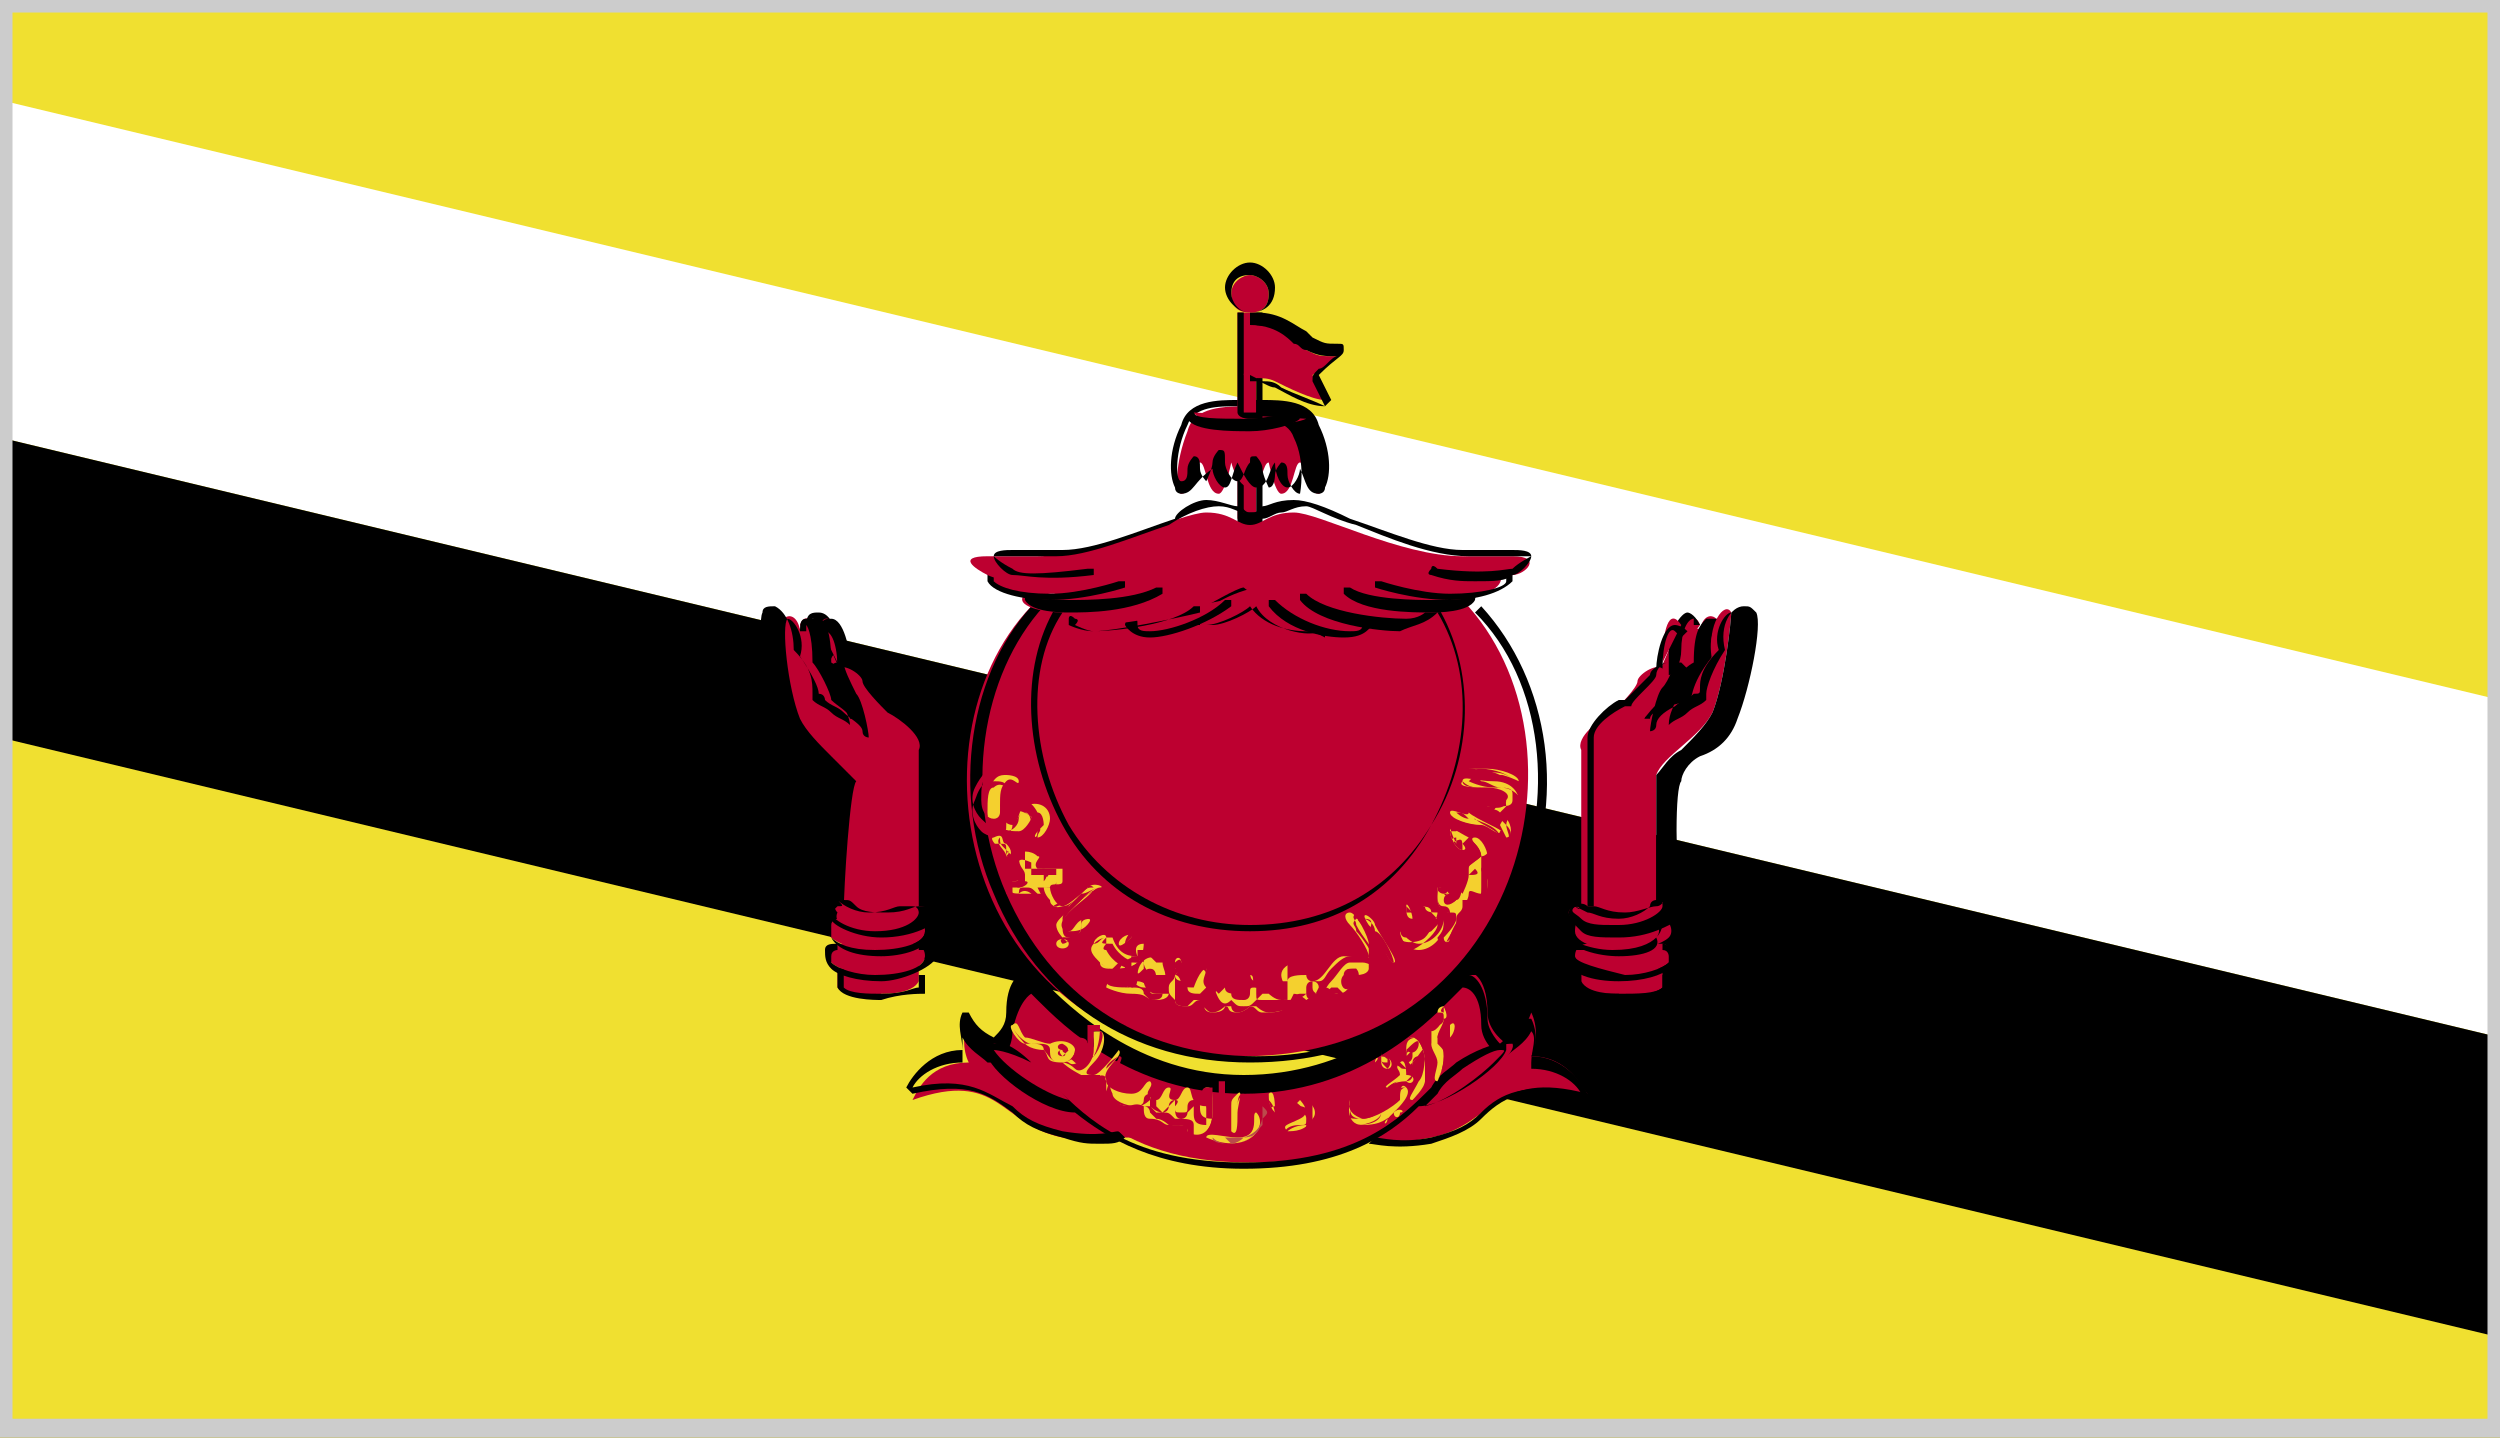 <?xml version="1.0" encoding="utf-8"?>
<!-- Generator: Adobe Illustrator 17.1.0, SVG Export Plug-In . SVG Version: 6.00 Build 0)  -->
<!DOCTYPE svg PUBLIC "-//W3C//DTD SVG 1.1//EN" "http://www.w3.org/Graphics/SVG/1.1/DTD/svg11.dtd">
<svg version="1.1" id="Layer_1" xmlns="http://www.w3.org/2000/svg" xmlns:xlink="http://www.w3.org/1999/xlink" x="0px" y="0px"
	 viewBox="0 0 40 23" enable-background="new 0 0 40 23" xml:space="preserve">
<rect x="0" y="0" width="40" height="23" fill="#333333" stroke="none"/>
<g>
	<g>
		<defs>
			<rect id="SVGID_11_" width="40" height="23"/>
		</defs>
		<clipPath id="SVGID_2_">
			<use xlink:href="#SVGID_11_"  overflow="visible"/>
		</clipPath>
		<g clip-path="url(#SVGID_2_)">
			<defs>
				<rect id="SVGID_13_" width="40" height="23"/>
			</defs>
			<clipPath id="SVGID_4_">
				<use xlink:href="#SVGID_13_"  overflow="visible"/>
			</clipPath>
			<rect clip-path="url(#SVGID_4_)" fill="#F0E030" width="40" height="23"/>
			<polygon clip-path="url(#SVGID_4_)" fill="#FFFFFF" points="0,7 40,16.6 40,11.2 0,1.6 			"/>
			<polygon clip-path="url(#SVGID_4_)" points="0,11.8 40,21.4 40,16.6 0,7 			"/>
			<rect x="19.8" y="9.6" clip-path="url(#SVGID_4_)" fill="#BD0030" width="0.4" height="1.1"/>
			<g clip-path="url(#SVGID_4_)">
				<path d="M20.2,10.7h-0.5V9.5h0.5V10.7L20.2,10.7z M19.8,10.6h0.3v-1h-0.3V10.6L19.8,10.6z"/>
			</g>
			<g clip-path="url(#SVGID_4_)">
				<defs>
					<rect id="SVGID_15_" width="40" height="23"/>
				</defs>
				<clipPath id="SVGID_6_">
					<use xlink:href="#SVGID_15_"  overflow="visible"/>
				</clipPath>
				<path clip-path="url(#SVGID_6_)" fill="#BD0030" d="M20.6,12.5c0-0.8,0-1.5,0.1-1.7c0.1-0.2,0.1-0.2,0.2-0.4
					c-0.2,0-0.5,0.2-0.6,0.5c-0.1-0.3-0.2-0.5-0.3-0.7c-0.1,0.1-0.3,0.3-0.3,0.7c-0.1-0.2-0.3-0.5-0.6-0.5c0.1,0.1,0.2,0.1,0.2,0.3
					c0.1,0.2,0.1,0.9,0.1,1.7L20.6,12.5z"/>
				<g clip-path="url(#SVGID_6_)">
					<path d="M20.5,12.5c0-0.7,0-1.5,0.1-1.7c0-0.1,0.1-0.2,0.1-0.2c-0.1,0.1-0.2,0.2-0.3,0.4l-0.1,0.2l-0.1-0.2
						c-0.1-0.2-0.1-0.4-0.3-0.6c-0.1,0.1-0.2,0.3-0.3,0.6l0,0.2L19.6,11c0-0.1-0.2-0.3-0.3-0.4c0,0,0.1,0.1,0.1,0.2
						c0.1,0.2,0.1,0.9,0.1,1.7l-0.1,0c0-0.7,0-1.5-0.1-1.7c0-0.1-0.1-0.2-0.1-0.2c0,0,0,0-0.1-0.1l-0.1-0.1l0.1,0
						c0.3,0,0.4,0.2,0.6,0.4c0.1-0.2,0.2-0.4,0.3-0.5l0.1,0l0.1,0c0.1,0.1,0.2,0.3,0.3,0.5c0.2-0.2,0.4-0.4,0.6-0.4l0.1,0l-0.2,0.2
						c-0.1,0.1-0.1,0.1-0.2,0.3c0,0.2-0.1,0.9-0.1,1.7L20.5,12.5L20.5,12.5z"/>
				</g>
				<path clip-path="url(#SVGID_6_)" fill="#BD0030" d="M20.6,14.4c0-0.9,0-1.7,0.1-1.9c0.1-0.2,0.1-0.3,0.2-0.4
					c-0.3,0-0.5,0-0.6,0.5c-0.1-0.4-0.2-0.6-0.4-0.7c-0.1,0.1-0.3,0.3-0.4,0.7c-0.2-0.4-0.4-0.5-0.6-0.5c0.1,0.1,0.2,0.2,0.3,0.4
					c0.1,0.2,0.1,1,0,1.9L20.6,14.4z"/>
				<g clip-path="url(#SVGID_6_)">
					<path d="M20.6,14.4c0-0.9,0-1.7,0.1-1.9c0-0.2,0.1-0.3,0.1-0.3c-0.2,0-0.3,0.1-0.4,0.4l-0.1,0.2l0-0.2
						c-0.1-0.3-0.2-0.5-0.3-0.6c-0.1,0.1-0.2,0.3-0.3,0.6l0,0.2l-0.1-0.2c-0.1-0.3-0.3-0.4-0.4-0.4c0.1,0.1,0.1,0.2,0.2,0.3
						c0.1,0.3,0.1,1.3,0,1.9l-0.1,0c0-1,0-1.7,0-1.9c0-0.2-0.1-0.2-0.2-0.3L18.8,12l0.1,0c0.3,0,0.5,0.1,0.6,0.3
						c0.1-0.3,0.2-0.5,0.3-0.6l0,0l0,0c0.1,0.1,0.2,0.3,0.3,0.6c0.1-0.3,0.3-0.4,0.6-0.3l0.1,0L21,12.1c-0.1,0.1-0.1,0.1-0.2,0.3
						c-0.1,0.3-0.1,1-0.1,1.9L20.6,14.4L20.6,14.4z"/>
				</g>
				<path clip-path="url(#SVGID_6_)" fill="#BD0030" d="M20.9,14.9c0-0.2,0-0.5,0.1-0.6c0-0.1,0.1-0.2,0.2-0.3c-0.3,0-0.6,0-0.8,0.4
					c-0.1-0.4-0.3-0.6-0.4-0.7c-0.2,0.1-0.3,0.3-0.4,0.7C19.4,14,19.1,14,18.8,14c0.1,0.1,0.1,0.2,0.2,0.3c0.1,0.1,0.1,0.4,0.1,0.6
					H20.9z"/>
				<g clip-path="url(#SVGID_6_)">
					<path d="M19.1,14.9l-0.1,0c0-0.2,0-0.5-0.1-0.6c0-0.1-0.1-0.1-0.1-0.2L18.7,14l0.1,0c0.3,0,0.6,0,0.8,0.3
						c0.1-0.3,0.2-0.5,0.4-0.6l0,0l0,0c0.2,0.1,0.3,0.3,0.4,0.6c0.2-0.3,0.5-0.3,0.8-0.3l0.1,0l-0.1,0.1c-0.1,0.1-0.1,0.1-0.1,0.2
						c0,0.1-0.1,0.4-0.1,0.6l-0.1,0c0-0.2,0-0.5,0.1-0.6c0-0.1,0.1-0.1,0.1-0.2c-0.3,0-0.5,0.1-0.6,0.4l-0.1,0.2l0-0.2
						c-0.1-0.4-0.3-0.6-0.4-0.7c-0.2,0.1-0.3,0.4-0.4,0.7l0,0.2l-0.1-0.2c-0.1-0.3-0.4-0.4-0.6-0.4c0,0.1,0.1,0.1,0.1,0.2
						C19.1,14.4,19.1,14.7,19.1,14.9L19.1,14.9z"/>
				</g>
				<rect x="19.8" y="7.4" clip-path="url(#SVGID_6_)" fill="#BD0030" width="0.3" height="0.9"/>
				<g clip-path="url(#SVGID_6_)">
					<path d="M20.2,8.4h-0.4v-1h0.4V8.4L20.2,8.4z M19.9,8.2h0.2V7.5h-0.2V8.2L19.9,8.2z"/>
				</g>
				<g clip-path="url(#SVGID_6_)">
					<g>
						<defs>
							<rect id="SVGID_17_" x="14.5" y="15.6" width="11" height="2.8"/>
						</defs>
						<clipPath id="SVGID_8_">
							<use xlink:href="#SVGID_17_"  overflow="visible"/>
						</clipPath>
						<path clip-path="url(#SVGID_8_)" fill="#BD0030" d="M22,18.2c0.1,0.1,0.4,0.1,0.9,0c1-0.2,1-1.1,2.5-0.7
							c-0.1-0.1-0.3-0.6-0.9-0.6c0.1-0.2,0.1-0.5,0-0.7c-0.1,0.3-0.3,0.4-0.4,0.5c0,0-0.3-0.2-0.3-0.5c0-0.6-0.3-0.7-0.3-0.6
							c-0.2,0-1.2,1.6-3.5,1.7c-2.2,0-3.4-1.6-3.5-1.7c0,0-0.3,0.1-0.3,0.6c0,0.3-0.3,0.5-0.3,0.5c-0.1-0.1-0.3-0.2-0.4-0.4
							c-0.1,0.2-0.1,0.5,0,0.7c-0.6,0-0.8,0.4-0.9,0.6C16,17.1,16,18,17,18.2c0.6,0.1,0.8,0.1,0.9,0L22,18.2z"/>
						<g clip-path="url(#SVGID_8_)">
							<path d="M17.6,18.3c-0.2,0-0.3,0-0.6-0.1c-0.4-0.1-0.6-0.2-0.8-0.4c-0.4-0.3-0.7-0.5-1.6-0.3l-0.1-0.1
								c0.1-0.2,0.4-0.6,0.9-0.6c0-0.2-0.1-0.4,0-0.6l0.1,0c0.1,0.2,0.2,0.3,0.4,0.4c0.1-0.1,0.2-0.2,0.2-0.4c0-0.5,0.2-0.6,0.3-0.7
								c0,0,0.1,0,0.1,0c0,0,0.1,0,0.2,0.2c0.4,0.4,1.5,1.5,3.2,1.5c0,0,0,0,0,0c1.7,0,2.8-1,3.2-1.4c0.2-0.2,0.2-0.2,0.3-0.2
								c0,0,0,0,0,0c0,0,0.1,0,0.1,0c0.1,0,0.3,0.2,0.3,0.7c0,0.2,0.2,0.4,0.2,0.4c0.1-0.1,0.3-0.2,0.4-0.4l0.1,0
								c0.1,0.2,0.1,0.5,0,0.6c0.5,0,0.8,0.4,0.9,0.6l-0.1,0.1c-0.9-0.3-1.3,0-1.6,0.3c-0.2,0.2-0.5,0.3-0.8,0.4c-0.6,0.1-0.9,0-1,0
								l0.1-0.1c0.1,0,0.4,0.1,0.9,0c0.4-0.1,0.6-0.2,0.8-0.4c0.3-0.3,0.7-0.5,1.6-0.3c-0.1-0.2-0.4-0.4-0.8-0.4L24.5,17
								c0-0.2,0.1-0.4,0-0.5c-0.1,0.2-0.3,0.3-0.4,0.4l-0.1,0c0,0-0.3-0.2-0.3-0.5c0-0.5-0.2-0.6-0.3-0.6c0,0-0.1,0.1-0.2,0.2
								c-0.4,0.4-1.5,1.5-3.3,1.5c0,0,0,0,0,0c-1.8,0-2.9-1.1-3.3-1.5c-0.1-0.1-0.1-0.1-0.1-0.1c0,0-0.2,0.1-0.3,0.6
								c0,0.3-0.2,0.5-0.3,0.5l-0.1,0c-0.1-0.1-0.3-0.2-0.4-0.4c0,0.2,0,0.4,0,0.5L15.4,17c-0.4,0-0.7,0.2-0.8,0.4
								c0.9-0.2,1.2,0.1,1.6,0.3c0.2,0.2,0.4,0.3,0.8,0.4c0.6,0.1,0.8,0,0.9,0l0.1,0.1C17.9,18.3,17.8,18.3,17.6,18.3L17.6,18.3z"/>
						</g>
					</g>
				</g>
				<g clip-path="url(#SVGID_6_)">
					<g>
						<defs>
							<rect id="SVGID_19_" x="15.8" y="16.7" width="8.4" height="2"/>
						</defs>
						<clipPath id="SVGID_10_">
							<use xlink:href="#SVGID_19_"  overflow="visible"/>
						</clipPath>
						<path clip-path="url(#SVGID_10_)" fill="#BD0030" d="M17.3,17.7c-0.5,0-1.6-0.8-1.4-1c0,0,0.3,0,0.7,0.3
							c0.6,0.4,1.1,1.6,3.4,1.6c2.4,0,2.9-1.2,3.5-1.6c0.4-0.3,0.6-0.3,0.7-0.3c0.1,0.2-0.9,0.9-1.4,1L17.3,17.7z"/>
						<g clip-path="url(#SVGID_10_)">
							<path d="M19.9,18.7c-1.4,0-2.2-0.5-2.7-0.9c-0.5,0-1.3-0.6-1.4-0.9c0-0.1,0-0.1,0-0.2c0.1-0.1,0.4,0,0.7,0.3
								c0.1,0.1,0.3,0.2,0.4,0.4c0.5,0.5,1.2,1.2,3,1.2c0,0,0,0,0,0c1.8,0,2.5-0.7,3-1.2c0.1-0.2,0.3-0.3,0.4-0.4
								c0.3-0.2,0.6-0.3,0.7-0.3l0.1,0c0,0,0,0.1,0,0.1c-0.1,0.3-1,0.9-1.4,0.9C22.2,18.2,21.4,18.7,19.9,18.7
								C20,18.7,19.9,18.7,19.9,18.7L19.9,18.7z M24,16.8c-0.1,0-0.3,0.1-0.6,0.3c-0.1,0.1-0.3,0.2-0.4,0.4
								c-0.1,0.1-0.1,0.1-0.2,0.2c0.4-0.1,0.9-0.5,1.1-0.7C24.1,16.8,24.1,16.8,24,16.8C24,16.8,24,16.8,24,16.8L24,16.8z
								 M15.9,16.8C15.9,16.8,15.9,16.8,15.9,16.8c0.2,0.3,0.8,0.7,1.2,0.8c-0.1-0.1-0.1-0.1-0.2-0.2c-0.1-0.2-0.3-0.3-0.4-0.4
								C16.1,16.8,15.9,16.8,15.9,16.8L15.9,16.8z"/>
						</g>
					</g>
				</g>
				<path clip-path="url(#SVGID_6_)" fill="#BD0030" d="M16.5,9.7c-2.1,2.2-1,7.2,3.4,7.2c4.4,0,5.7-5,3.5-7.3L16.5,9.7z M17,9.8
					c-1.1,1.8,0,5.1,3,5.1c3,0,4.1-3.3,3-5.1L17,9.8z"/>
				<g clip-path="url(#SVGID_6_)">
					<path d="M20,17C20,17,20,17,20,17c-1.9,0-3.4-1-4.1-2.7c-0.7-1.6-0.4-3.6,0.7-4.7l0.1,0.1c-1,1.1-1.3,3-0.6,4.6
						c0.7,1.6,2.1,2.6,4,2.6c1.8,0,3.3-0.9,4.1-2.5c0.7-1.6,0.5-3.5-0.6-4.6l0.1-0.1c1.1,1.2,1.4,3.1,0.6,4.8
						C23.4,16.1,21.9,17,20,17L20,17z M20,14.9c-1.3,0-2.4-0.6-3-1.7c-0.6-1.1-0.7-2.5-0.1-3.5L17,9.8c-0.6,0.9-0.5,2.3,0.1,3.4
						c0.6,1,1.7,1.6,2.9,1.6c1.3,0,2.3-0.6,2.9-1.6c0.6-1.1,0.7-2.4,0.1-3.4L23,9.7c0.6,1,0.6,2.4-0.1,3.5
						C22.3,14.3,21.3,14.9,20,14.9L20,14.9z"/>
				</g>
				<path clip-path="url(#SVGID_6_)" fill="#F4D02E" d="M20.8,17.6c0.2,0,0.3,0.2,0.2,0.3c-0.1,0.2-0.3,0.2-0.4,0.2
					c-0.1-0.1,0-0.1,0.2-0.2c0.2-0.1,0-0.2-0.1-0.3C20.7,17.7,20.7,17.6,20.8,17.6L20.8,17.6z"/>
				<g clip-path="url(#SVGID_6_)">
					<path fill="#BD0030" d="M20.6,18.2L20.6,18.2C20.6,18.1,20.6,18.1,20.6,18.2c-0.1-0.1,0-0.2,0.2-0.2c0.1,0,0.1,0,0.1-0.1
						c0-0.1-0.1-0.1-0.2-0.2c0,0-0.1-0.1,0-0.1c0,0,0-0.1,0.1-0.1c0.1,0,0.2,0.1,0.2,0.2c0,0.1,0,0.1,0,0.2
						C20.9,18.1,20.8,18.2,20.6,18.2L20.6,18.2z M20.8,17.6C20.7,17.6,20.7,17.6,20.8,17.6c-0.1,0.1-0.1,0.1,0,0.1
						c0.1,0,0.2,0.1,0.2,0.2c0,0,0,0.1-0.1,0.1c-0.2,0-0.3,0.1-0.3,0.1c0,0,0,0,0,0.1l0,0c0.1,0,0.3-0.1,0.3-0.2c0-0.1,0-0.1,0-0.2
						C20.9,17.7,20.8,17.6,20.8,17.6C20.8,17.6,20.8,17.6,20.8,17.6L20.8,17.6z"/>
				</g>
				<path clip-path="url(#SVGID_6_)" fill="#F4D02E" d="M20.3,17.5c0.1-0.1,0.1,0.2,0.1,0.3c0,0.2,0,0.4,0,0.4c0,0,0-0.2,0-0.4
					C20.3,17.7,20.3,17.6,20.3,17.5L20.3,17.5z"/>
				<g clip-path="url(#SVGID_6_)">
					<path fill="#BD0030" d="M20.4,18.3c0,0,0,0,0-0.1c0-0.1,0-0.2,0-0.2c-0.1-0.2-0.1-0.3,0-0.3c0,0,0,0,0,0c0,0.1,0,0.2,0,0.3
						c0,0.1,0,0.2,0,0.3C20.4,18.2,20.4,18.2,20.4,18.3L20.4,18.3L20.4,18.3c0.1,0,0.1-0.2,0-0.4c0-0.1,0-0.2-0.1-0.3
						c0,0.1,0.1,0.2,0.1,0.3C20.4,17.9,20.5,18.2,20.4,18.3L20.4,18.3L20.4,18.3z"/>
				</g>
				<path clip-path="url(#SVGID_6_)" fill="#F4D02E" d="M20.1,17.8c0.2,0.2-0.1,0.7-0.8,0.4c0-0.1,0.3,0,0.5,0
					C20.2,18.2,20,17.8,20.1,17.8L20.1,17.8z"/>
				<g clip-path="url(#SVGID_6_)">
					<path fill="#BB4B4B" d="M19.7,18.3c-0.1,0-0.2,0-0.3-0.1c0,0,0,0,0,0C19.4,18.3,19.6,18.3,19.7,18.3c0.3,0,0.4-0.2,0.5-0.3
						c0-0.1,0-0.2,0-0.2c0,0,0,0,0,0c0,0.1,0,0.3-0.3,0.4C19.8,18.3,19.7,18.3,19.7,18.3L19.7,18.3c-0.1-0.1-0.1-0.1-0.1-0.1l-0.1,0
						c0,0-0.1,0-0.1,0c0,0,0,0,0.1,0l0.1,0c0.1,0,0.2,0,0.3,0c0.3,0,0.3-0.3,0.3-0.4c0,0,0-0.1,0-0.1c0.1,0.1,0.1,0.1,0,0.2
						C20.1,18.2,19.9,18.3,19.7,18.3L19.7,18.3z"/>
				</g>
				<path clip-path="url(#SVGID_6_)" fill="#F4D02E" d="M19.8,17.5c0.1-0.1,0,0.2,0,0.3c0,0.2,0,0.4-0.1,0.3c0,0,0-0.2,0-0.4
					C19.7,17.6,19.7,17.6,19.8,17.5L19.8,17.5z"/>
				<g clip-path="url(#SVGID_6_)">
					<path fill="#BD0030" d="M19.8,18.2L19.8,18.2c0,0,0-0.1,0-0.1c0-0.1,0-0.2,0-0.3c0-0.2,0-0.3,0.1-0.3c0,0,0,0,0,0
						c-0.1,0.1-0.1,0.1-0.1,0.3c0,0.1,0,0.2,0,0.3C19.8,18.1,19.8,18.2,19.8,18.2L19.8,18.2L19.8,18.2c0.1-0.1,0.1-0.2,0.1-0.3
						c0-0.1,0-0.1,0-0.2c0-0.1,0-0.1,0-0.1c0,0,0,0.1,0,0.1c0,0.1,0,0.1,0,0.2C19.9,18,19.9,18.1,19.8,18.2L19.8,18.2L19.8,18.2z"/>
				</g>
				<path clip-path="url(#SVGID_6_)" fill="#F4D02E" d="M19.3,17.4c0.1,0,0.1,0,0.1,0.4c0,0.4-0.3,0.4-0.4,0.3C19,18,19,18,18.7,18
					c-0.1,0-0.1-0.1-0.3-0.1c-0.1,0-0.1-0.1-0.1-0.2c-0.2-0.1-0.2,0.1-0.5-0.1c0,0-0.2-0.1-0.1-0.3c0-0.2-0.2,0-0.4-0.1
					c0,0-0.2-0.1-0.3-0.2c-0.2-0.1,0-0.2,0.2,0c0.1,0.1,0.3-0.1,0.3-0.3c0-0.2-0.1-0.2,0.1-0.2c0.1,0,0.1,0.3-0.1,0.5
					c-0.2,0.2-0.1,0.2,0,0.2c0.1,0,0.4-0.4,0.4-0.4c0.1,0.1-0.3,0.3-0.2,0.5c0,0.1,0.2,0.2,0.4,0.2c0.2,0,0.2-0.2,0.3-0.2
					c0.1,0.1-0.2,0.2,0.1,0.3c0.1,0,0.1-0.2,0.2-0.2c0.1,0-0.1,0.2,0.1,0.2c0.1,0,0.1-0.2,0.2-0.2c0.1,0,0,0.3,0.3,0.3
					C19.4,18,19.2,17.4,19.3,17.4L19.3,17.4z"/>
				<g clip-path="url(#SVGID_6_)">
					<path fill="#BD0030" d="M19.1,18.2c-0.1,0-0.1,0-0.1-0.1C19,18,18.9,18,18.7,18c0,0,0,0,0,0c0,0-0.1-0.1-0.2-0.1
						c0,0,0,0-0.1-0.1c0,0,0-0.1-0.1-0.1c-0.1,0-0.1,0-0.2,0c-0.1,0-0.1,0-0.4-0.1c0,0-0.2-0.1-0.1-0.3c0,0,0-0.1,0-0.1
						c0,0-0.1,0-0.1,0c-0.1,0-0.2,0-0.3,0c-0.1,0-0.2-0.1-0.3-0.2c0,0-0.1-0.1-0.1-0.1c0,0,0.1,0,0.3,0.1c0.1,0.1,0.3-0.1,0.3-0.3
						c0-0.1,0-0.1,0-0.2c0,0,0-0.1,0-0.1c0,0,0,0,0.1,0c0,0,0,0,0.1,0c0,0.1,0,0.3-0.1,0.5c-0.1,0.1-0.1,0.1-0.1,0.1
						c0,0,0-0.1,0.1-0.1c0.1-0.1,0.2-0.4,0.1-0.4l0,0l0,0c0,0-0.1,0-0.1,0c0,0,0,0,0,0.1c0,0,0,0.1,0,0.2c0,0.2-0.2,0.4-0.3,0.3
						c-0.1-0.1-0.2-0.1-0.2-0.1c0,0,0,0,0,0.1c0.1,0.1,0.2,0.1,0.3,0.2c0.1,0,0.2,0,0.3,0c0,0,0.1,0,0.1,0c0,0,0,0.1,0,0.1
						c0,0.2,0.1,0.2,0.1,0.2c0.2,0.1,0.3,0.1,0.4,0.1c0.1,0,0.1,0,0.2,0c0,0,0.1,0.1,0.1,0.1c0,0,0,0,0,0c0,0,0.1,0,0.1,0
						c0.1,0,0.1,0,0.2,0.1c0,0,0,0,0,0c0.2,0,0.3,0,0.3,0.1C19.1,18.1,19.1,18.2,19.1,18.2c0.1,0,0.3-0.1,0.3-0.4l0-0.2
						c0-0.1,0-0.2,0-0.2c0,0,0,0-0.1,0c-0.1,0-0.1,0.2,0,0.3c0,0.1,0,0.3,0,0.3c-0.2,0-0.2-0.1-0.2-0.2c0-0.1,0-0.1,0-0.1
						c0,0,0,0-0.1,0.1c0,0,0,0.1-0.1,0.1c-0.1,0-0.1-0.1-0.1-0.2c0-0.1,0-0.1,0-0.1c0,0,0,0,0,0c0,0,0,0-0.1,0.1
						c0,0-0.1,0.1-0.1,0.1c-0.1,0-0.2-0.1-0.2-0.1c0,0,0-0.1,0-0.1c0,0,0-0.1,0-0.1c0,0-0.1,0-0.1,0.1c0,0.1-0.1,0.1-0.2,0.1
						c-0.2,0-0.4-0.1-0.4-0.2c0-0.1,0.1-0.3,0.1-0.4c0-0.1,0.1-0.1,0.1-0.2h0c0,0-0.2,0.1-0.2,0.2c-0.1,0.1-0.2,0.2-0.2,0.2
						c0,0-0.1,0-0.1,0c0,0,0,0,0,0c0,0,0.1,0,0.1,0c0,0,0.1-0.1,0.2-0.2c0.1-0.1,0.2-0.2,0.2-0.2c0.1,0,0,0.1,0,0.2
						c-0.1,0.1-0.2,0.2-0.1,0.4c0,0.1,0.2,0.2,0.4,0.2c0.1,0,0.2-0.1,0.2-0.1c0,0,0-0.1,0.1-0.1c0.1,0,0,0.1,0,0.1c0,0,0,0.1,0,0.1
						c0,0,0.1,0.1,0.1,0.1c0,0,0.1,0,0.1-0.1c0,0,0-0.1,0.1-0.1c0.1,0,0,0.1,0,0.1c0,0.1,0,0.1,0.1,0.1c0,0,0,0,0,0
						c0.1,0,0.1,0,0.1-0.1c0,0,0-0.1,0.1-0.1c0,0,0.1,0,0.1,0.1c0,0.1,0,0.2,0.2,0.2c0.1,0,0.1-0.1,0.1-0.3c0-0.1,0-0.3,0-0.3
						c0.1,0,0.1,0,0.1,0c0,0,0,0.1,0,0.2l0,0.2C19.4,18.1,19.3,18.2,19.1,18.2L19.1,18.2z"/>
				</g>
				<path clip-path="url(#SVGID_6_)" fill="#F4D02E" d="M17,17c0.1,0,0.2-0.1,0.2-0.2c0-0.1-0.2-0.2-0.4-0.1c-0.1,0-0.3-0.1-0.4-0.1
					c-0.1-0.1-0.1-0.3-0.2-0.2c-0.1,0,0.1,0.3,0.2,0.3c0.1,0.1,0.3,0.1,0.3,0.1C16.8,16.9,16.7,17,17,17L17,17z"/>
				<g clip-path="url(#SVGID_6_)">
					<path fill="#BD0030" d="M17,17c-0.2,0-0.2-0.1-0.2-0.2c0-0.1-0.1-0.1-0.2-0.1c-0.1,0-0.1,0-0.1,0c-0.1,0-0.3-0.2-0.3-0.3
						c0,0,0,0,0,0c0,0.1,0.2,0.3,0.2,0.3c0,0,0.1,0,0.1,0c0.1,0,0.2,0,0.2,0.1C16.8,16.9,16.8,17,17,17L17,17L17,17
						c0.1,0,0.2-0.1,0.2-0.2c0,0,0-0.1,0-0.1c-0.1-0.1-0.2-0.1-0.3-0.1c-0.1,0-0.3-0.1-0.4-0.1c0,0-0.1-0.1-0.1-0.1
						c0-0.1-0.1-0.1-0.1-0.1c0,0,0,0,0.1,0c0.1,0,0.1,0,0.1,0.1c0,0,0,0.1,0.1,0.1c0.1,0.1,0.3,0.1,0.4,0.1c0.1,0,0.1,0,0.2,0
						c0.1,0,0.2,0,0.2,0.1c0,0,0,0.1,0,0.1C17.2,16.9,17.1,17,17,17L17,17L17,17z"/>
				</g>
				<path clip-path="url(#SVGID_6_)" fill="#F4D02E" d="M21.6,17.6c0,0-0.1,0.4,0.2,0.4c0.3,0,0.4-0.1,0.5-0.2
					c0.1-0.1,0.3-0.3,0.2-0.4c-0.1-0.1-0.1,0.1-0.1,0.2c-0.1,0.1-0.4,0.3-0.6,0.3C21.5,17.8,21.6,17.6,21.6,17.6L21.6,17.6z"/>
				<g clip-path="url(#SVGID_6_)">
					<path fill="#BD0030" d="M21.7,18L21.7,18c-0.1,0-0.2-0.1-0.2-0.2c0-0.1,0-0.2,0-0.2c0,0,0,0,0,0.1c0,0.1,0,0.2,0.2,0.2
						c0.2,0,0.5-0.1,0.6-0.3c0,0,0-0.1,0.1-0.1c0-0.1,0-0.1,0.1-0.1c0,0,0,0,0,0c0,0-0.1,0-0.1,0.1c0,0,0,0.1-0.1,0.1
						c-0.1,0.1-0.3,0.3-0.5,0.3c-0.2,0-0.2-0.1-0.2-0.2c0,0,0,0,0,0c0,0,0,0.1,0,0.2C21.6,17.9,21.6,18,21.7,18L21.7,18L21.7,18
						c0.2,0,0.4-0.1,0.4-0.2c0.2-0.2,0.3-0.3,0.3-0.4c0,0.1-0.1,0.2-0.3,0.4C22.1,17.9,22,18,21.7,18L21.7,18z"/>
				</g>
				<path clip-path="url(#SVGID_6_)" fill="#F4D02E" d="M22.2,17.4c-0.1,0,0.1-0.1,0.2-0.2c0-0.1-0.1-0.1,0-0.2
					c0.1-0.1,0.1,0.2,0.1,0.2c0.2,0,0.1,0.2,0,0.1C22.3,17.3,22.2,17.4,22.2,17.4L22.2,17.4z"/>
				<g clip-path="url(#SVGID_6_)">
					<path fill="#BD0030" d="M22.2,17.4L22.2,17.4C22.1,17.4,22.1,17.4,22.2,17.4L22.2,17.4C22.2,17.4,22.2,17.4,22.2,17.4
						c0.1-0.1,0.2-0.1,0.2-0.1l0.1,0c0,0,0.1,0,0.1-0.1c0,0,0,0-0.1-0.1c0,0-0.1-0.1-0.1-0.1c0,0,0-0.1,0-0.1c0,0,0,0,0,0.1
						c0,0.1,0,0.1,0.1,0.1c0.1,0,0.1,0,0.1,0.1c0,0-0.1,0.1-0.1,0.1l-0.1,0C22.3,17.3,22.3,17.4,22.2,17.4
						C22.2,17.4,22.2,17.4,22.2,17.4L22.2,17.4L22.2,17.4z M22.1,17.4C22.1,17.3,22.2,17.3,22.1,17.4c0.1-0.1,0.1-0.1,0.2-0.2
						c0,0,0-0.1,0-0.1c0,0,0-0.1,0-0.1c0,0,0,0,0,0c0,0.1,0,0.1,0,0.1c0,0,0,0.1,0,0.1C22.3,17.2,22.3,17.3,22.1,17.4
						C22.2,17.3,22.2,17.4,22.1,17.4L22.1,17.4z"/>
				</g>
				<path clip-path="url(#SVGID_6_)" fill="#F4D02E" d="M22,17C22,17.1,22,17.1,22,17C22.1,16.9,22,16.9,22,17L22,17z"/>
				<g clip-path="url(#SVGID_6_)">
					<path fill="none" d="M22,17C22,17.1,22,17.1,22,17C22.1,16.9,22,16.9,22,17z"/>
				</g>
				<path clip-path="url(#SVGID_6_)" fill="#F4D02E" d="M22.1,16.9c0,0,0,0.1,0,0.1c0,0,0,0.1,0.1,0.1
					C22.3,17.1,22.3,16.9,22.1,16.9C22.2,16.9,22.2,16.9,22.1,16.9L22.1,16.9z"/>
				<g clip-path="url(#SVGID_6_)">
					<path fill="#BD0030" d="M22.2,17.1L22.2,17.1L22.2,17.1C22.2,17,22.2,17,22.2,17.1c-0.1-0.1-0.1-0.1-0.1-0.2c0,0,0-0.1,0-0.1
						c0,0.1,0,0.1,0.1,0.1C22.2,16.9,22.3,17,22.2,17.1C22.3,17,22.2,17.1,22.2,17.1L22.2,17.1L22.2,17.1z M22.1,16.9
						C22.1,16.9,22.1,16.9,22.1,16.9C22.1,17,22.1,17,22.1,16.9c0,0.1,0,0.1,0.1,0.1l0,0l0,0c0,0,0,0,0-0.1
						C22.2,17,22.2,16.9,22.1,16.9C22.2,16.9,22.2,16.9,22.1,16.9C22.2,16.9,22.1,16.9,22.1,16.9L22.1,16.9z"/>
				</g>
				<path clip-path="url(#SVGID_6_)" fill="#F4D02E" d="M22.5,16.8c0,0.1-0.1-0.2,0.1-0.2c0.1,0,0.2,0.2,0.2,0.4c0,0.1,0,0.2,0,0.3
					c0,0.1-0.2,0.3-0.2,0.3c-0.1,0,0-0.1,0.1-0.3c0.1-0.1,0.1-0.4,0.1-0.5c0-0.1-0.1,0.1-0.2,0.2C22.6,17.1,22.5,17,22.5,16.8
					C22.5,16.9,22.5,16.8,22.5,16.8c0.1,0.1,0.2,0,0.2-0.1C22.7,16.6,22.6,16.7,22.5,16.8L22.5,16.8z"/>
				<g clip-path="url(#SVGID_6_)">
					<path fill="#BD0030" d="M22.6,17.6L22.6,17.6C22.6,17.6,22.6,17.6,22.6,17.6L22.6,17.6c0.1,0,0.2-0.2,0.2-0.3
						c0-0.1,0-0.2,0-0.3c0-0.2-0.1-0.4-0.2-0.4c-0.1,0-0.2,0.1-0.2,0.2c0,0,0,0.1,0,0.1c0.1-0.1,0.1-0.1,0.2-0.1c0,0,0,0,0,0.1
						c0,0,0,0.1-0.1,0.1c0,0,0,0,0,0c0,0-0.1-0.1-0.1-0.1c0,0,0,0,0,0.1c0,0,0.1,0.1,0.1,0.1c0.1,0,0.1-0.1,0.1-0.1
						c0,0,0-0.1,0.1-0.1c0,0,0,0,0,0c0,0,0,0,0,0c0,0,0,0-0.1,0.1c0,0-0.1,0.1-0.1,0.1c-0.1,0-0.2-0.1-0.2-0.1c0,0,0,0,0-0.1
						c0,0,0.1,0,0.1,0l0.1,0c0,0,0.1-0.1,0.1-0.1c0,0,0,0,0,0c0,0-0.1,0-0.1,0.1l0,0c0,0,0,0,0-0.1c0-0.1,0-0.2,0.2-0.2
						c0.1,0,0.2,0.2,0.2,0.4c0,0.1,0,0.2,0,0.3C22.8,17.3,22.7,17.6,22.6,17.6L22.6,17.6z M22.6,17.6c0-0.1,0.1-0.1,0.1-0.2
						c0.1-0.1,0.1-0.4,0.1-0.5c0,0.1,0,0.4-0.1,0.5C22.7,17.5,22.6,17.5,22.6,17.6L22.6,17.6z"/>
				</g>
				<path clip-path="url(#SVGID_6_)" fill="#F4D02E" d="M23.1,16.3c0,0-0.1,0.2-0.2,0.2c0,0,0,0.1,0,0.2c0,0.1,0.1,0.2,0.1,0.3
					s-0.1,0.3,0,0.3c0,0,0.1-0.2,0.1-0.4c0-0.2-0.1-0.3-0.1-0.3C23,16.5,23.1,16.4,23.1,16.3c0.1,0,0-0.2,0-0.2c0,0-0.1,0-0.1,0.1
					C23.1,16.2,23.1,16.2,23.1,16.3L23.1,16.3z"/>
				<g clip-path="url(#SVGID_6_)">
					<path fill="#BD0030" d="M23,17.3L23,17.3c0,0,0-0.1,0-0.2c0-0.1,0-0.1,0-0.1c0-0.1,0-0.2-0.1-0.3c-0.1-0.1-0.1-0.2,0-0.2
						c0,0,0.1-0.1,0.1-0.1c0,0,0.1-0.1,0.1-0.1c0-0.1,0-0.1,0-0.1c0,0,0,0,0,0c0,0,0,0,0-0.1c0,0,0,0,0.1,0c0,0,0.1,0.2,0.1,0.3
						c0,0,0,0.1-0.1,0.1c0,0,0,0.1-0.1,0.1c0,0,0,0.1,0,0.1c0,0.1,0,0.1,0.1,0.2C23.1,17,23,17.3,23,17.3L23,17.3L23,17.3z
						 M23.1,16.1C23.1,16.1,23,16.1,23.1,16.1c-0.1,0.1,0,0.1,0,0.1c0,0,0,0,0,0.1c0,0,0,0.1-0.1,0.1c0,0-0.1,0.1-0.1,0.1
						c0,0,0,0.1,0,0.2c0.1,0.1,0.1,0.2,0.1,0.3c0,0,0,0.1,0,0.1c0,0.1,0,0.1,0,0.2l0,0c0,0,0.1-0.2,0.1-0.4c0-0.1,0-0.1-0.1-0.2
						c0,0,0-0.1,0-0.1c0,0,0-0.1,0.1-0.1c0,0,0.1-0.1,0.1-0.1C23.2,16.3,23.1,16.1,23.1,16.1C23.1,16.1,23.1,16.1,23.1,16.1
						L23.1,16.1z"/>
				</g>
				<path clip-path="url(#SVGID_6_)" fill="#F4D02E" d="M23.2,16.4c0,0,0,0.2,0,0.2C23.3,16.5,23.3,16.3,23.2,16.4L23.2,16.4z"/>
				<g clip-path="url(#SVGID_6_)">
					<path fill="none" d="M23.2,16.4c0,0,0,0.2,0,0.2C23.3,16.5,23.3,16.3,23.2,16.4z"/>
				</g>
				<path clip-path="url(#SVGID_6_)" fill="#F4D02E" d="M22.2,17.9C22.1,18,22.2,18,22.2,17.9C22.3,17.8,22.2,17.8,22.2,17.9
					L22.2,17.9z"/>
				<g clip-path="url(#SVGID_6_)">
					<path fill="none" d="M22.2,17.9C22.1,18,22.2,18,22.2,17.9C22.3,17.8,22.2,17.8,22.2,17.9z"/>
				</g>
				<path clip-path="url(#SVGID_6_)" fill="#F4D02E" d="M22.3,17.8c0,0.1,0.1,0.1,0.1,0C22.5,17.8,22.4,17.7,22.3,17.8L22.3,17.8z"
					/>
				<g clip-path="url(#SVGID_6_)">
					<path fill="#BD0030" d="M22.4,17.9C22.3,17.9,22.3,17.9,22.4,17.9C22.3,17.8,22.3,17.8,22.4,17.9
						C22.3,17.9,22.4,17.9,22.4,17.9C22.4,17.7,22.4,17.8,22.4,17.9C22.4,17.7,22.4,17.7,22.4,17.9C22.5,17.8,22.5,17.8,22.4,17.9
						C22.4,17.9,22.4,17.9,22.4,17.9L22.4,17.9z"/>
				</g>
				<path clip-path="url(#SVGID_6_)" fill="#BD0030" d="M17,16.7c-0.1,0-0.1,0.1,0,0.1C17,16.9,17.2,16.8,17,16.7L17,16.7z"/>
				<g clip-path="url(#SVGID_6_)">
					<path fill="#BD0030" d="M17,16.9L17,16.9L17,16.9c-0.1,0-0.1-0.1,0-0.1l0.1,0C17.1,16.8,17.1,16.8,17,16.9
						C17.1,16.9,17,16.9,17,16.9L17,16.9z M17,16.8c-0.1,0,0,0.1,0,0.1l0,0l0,0C17,16.9,17.1,16.9,17,16.8
						C17.1,16.8,17,16.8,17,16.8L17,16.8z"/>
				</g>
				<path clip-path="url(#SVGID_6_)" fill="#BD0030" d="M20,9.3c-0.7,0.1-1.2,0.5-0.9,0.7c0.1,0.1,0.8-0.2,0.9-0.4
					c0.2,0.4,0.9,0.5,1.1,0.4L20,9.3z"/>
				<g clip-path="url(#SVGID_6_)">
					<path d="M20.9,10.1c-0.3,0-0.7-0.1-0.9-0.4c-0.1,0.1-0.5,0.3-0.7,0.3c-0.1,0-0.2,0-0.3,0C19,10,18.9,9.9,19,9.9
						c0-0.2,0.5-0.5,1-0.6c0,0,0.1,0,0.1,0c0,0,0,0.1,0,0.1c-0.5,0.1-0.9,0.4-0.9,0.5c0,0,0,0,0,0.1c0,0,0.1,0,0.2,0
						c0.2,0,0.6-0.2,0.7-0.3l0-0.1l0,0.1c0.2,0.4,0.9,0.5,1,0.4c0,0,0.1,0,0.1,0c0,0,0,0.1,0,0.1C21,10.1,21,10.1,20.9,10.1
						L20.9,10.1z"/>
				</g>
				<path clip-path="url(#SVGID_6_)" fill="#BD0030" d="M16.4,9.1c0.1,0.2,0.7,0.6,1.1,0.6c0.4,0,1.4,0.2,1.6,0.1
					c0.2-0.1,0.7-0.4,0.8-0.4c0.1,0.1,0.9,0.5,1.2,0.5c0.3,0,2.2-0.5,2.2-0.6C23.5,9.2,23.1,9,22.8,9C22.5,9,16.4,9.1,16.4,9.1
					L16.4,9.1z"/>
				<path clip-path="url(#SVGID_6_)" fill="#BD0030" d="M18.1,9.9c0,0.1,0.1,0.2,0.3,0.2c0.3,0,0.9-0.1,1.2-0.5L18.1,9.9z"/>
				<g clip-path="url(#SVGID_6_)">
					<path d="M18.4,10.2C18.4,10.2,18.4,10.2,18.4,10.2c-0.3,0-0.4-0.2-0.4-0.2c0,0,0-0.1,0.1-0.1c0.1,0,0.1,0,0.1,0.1
						c0,0.1,0.1,0.1,0.2,0.1c0.3,0,0.9-0.2,1.2-0.5c0,0,0.1,0,0.1,0c0,0,0,0.1,0,0.1C19.3,10,18.7,10.2,18.4,10.2L18.4,10.2z"/>
				</g>
				<path clip-path="url(#SVGID_6_)" fill="#BD0030" d="M17.1,9.8c0,0.1,0.1,0.2,0.4,0.2c0.3,0,1.3-0.1,1.6-0.4L17.1,9.8z"/>
				<g clip-path="url(#SVGID_6_)">
					<path d="M17.5,10.1C17.5,10.1,17.5,10.1,17.5,10.1c-0.2,0-0.4-0.1-0.4-0.1c0,0,0-0.1,0-0.1c0,0,0-0.1,0.1,0c0,0,0.1,0,0,0.1
						c0,0,0,0,0,0c0,0,0.2,0.1,0.3,0.1c0.3,0,1.3-0.1,1.6-0.4c0,0,0.1,0,0.1,0c0,0,0,0.1,0,0.1C18.8,9.9,17.8,10.1,17.5,10.1
						L17.5,10.1z"/>
				</g>
				<path clip-path="url(#SVGID_6_)" fill="#BD0030" d="M16.4,9.5c-0.2,0.2,0.3,0.3,0.6,0.3c0.3,0,1.1,0,1.4-0.3L16.4,9.5z"/>
				<g clip-path="url(#SVGID_6_)">
					<path d="M17.1,9.8c-0.1,0-0.6,0-0.7-0.2c0,0,0-0.1,0-0.2c0,0,0.1,0,0.1,0c0,0,0,0.1,0,0.1c0,0,0,0,0,0c0,0.1,0.3,0.1,0.6,0.1
						c0.3,0,1,0,1.4-0.2c0,0,0.1,0,0.1,0c0,0,0,0.1,0,0.1C18.1,9.8,17.4,9.8,17.1,9.8C17.1,9.8,17.1,9.8,17.1,9.8L17.1,9.8z"/>
				</g>
				<path clip-path="url(#SVGID_6_)" fill="#BD0030" d="M15.9,9.2c-0.1,0.2,0.3,0.4,0.9,0.3c0.6,0,1.1-0.2,1.1-0.2L15.9,9.2z"/>
				<g clip-path="url(#SVGID_6_)">
					<path d="M16.8,9.6c-0.4,0-0.9-0.1-1-0.3c0-0.1,0-0.1,0-0.2c0,0,0.1,0,0.1,0c0,0,0,0.1,0,0.1c0,0,0,0,0,0.1
						c0.1,0.1,0.4,0.2,0.9,0.2c0.5,0,1.1-0.2,1.1-0.2c0,0,0.1,0,0.1,0c0,0,0,0.1,0,0.1C18,9.4,17.4,9.6,16.8,9.6
						C16.8,9.6,16.8,9.6,16.8,9.6L16.8,9.6z"/>
				</g>
				<path clip-path="url(#SVGID_6_)" fill="#BD0030" d="M21.8,9.9c0,0.1-0.1,0.2-0.3,0.2c-0.3,0-0.9-0.1-1.2-0.5L21.8,9.9z"/>
				<g clip-path="url(#SVGID_6_)">
					<path d="M21.5,10.2c-0.3,0-0.9-0.1-1.2-0.5c0,0,0-0.1,0-0.1c0,0,0.1,0,0.1,0c0.3,0.3,0.8,0.5,1.2,0.5c0.1,0,0.2,0,0.2-0.1
						c0,0,0-0.1,0.1-0.1c0,0,0.1,0,0.1,0.1C21.9,10,21.9,10.2,21.5,10.2C21.6,10.2,21.6,10.2,21.5,10.2L21.5,10.2z"/>
				</g>
				<path clip-path="url(#SVGID_6_)" fill="#BD0030" d="M22.8,9.8c0,0.1-0.1,0.2-0.4,0.2c-0.3,0-1.3-0.1-1.6-0.4L22.8,9.8z"/>
				<g clip-path="url(#SVGID_6_)">
					<path d="M22.4,10.1c-0.3,0-1.3-0.1-1.6-0.5c0,0,0-0.1,0-0.1c0,0,0.1,0,0.1,0c0.3,0.3,1.2,0.4,1.6,0.4c0.2,0,0.3-0.1,0.3-0.1
						c0,0,0-0.1,0.1-0.1c0,0,0.1,0,0.1,0c0,0,0,0.1,0,0.1C22.8,10,22.6,10,22.4,10.1C22.4,10.1,22.4,10.1,22.4,10.1L22.4,10.1z"/>
				</g>
				<path clip-path="url(#SVGID_6_)" fill="#BD0030" d="M23.5,9.5c0.2,0.2-0.3,0.3-0.6,0.3c-0.3,0-1.1,0-1.4-0.3L23.5,9.5z"/>
				<g clip-path="url(#SVGID_6_)">
					<path d="M22.9,9.8C22.9,9.8,22.9,9.8,22.9,9.8c-0.3,0-1.1,0-1.4-0.3c0,0,0-0.1,0-0.1c0,0,0.1,0,0.1,0c0.3,0.2,1.1,0.2,1.3,0.2
						c0.3,0,0.6-0.1,0.6-0.1c0,0,0-0.1,0-0.1c0,0,0.1,0,0.1,0c0.1,0.1,0,0.1,0,0.2C23.5,9.8,23,9.8,22.9,9.8L22.9,9.8z"/>
				</g>
				<path clip-path="url(#SVGID_6_)" fill="#BD0030" d="M24,9.2c0.1,0.2-0.3,0.4-0.9,0.4c-0.6,0-1.1-0.2-1.1-0.2L24,9.2z"/>
				<g clip-path="url(#SVGID_6_)">
					<path d="M23.2,9.6C23.1,9.6,23.1,9.6,23.2,9.6c-0.6,0-1.2-0.2-1.2-0.2c0,0,0,0,0-0.1c0,0,0,0,0.1,0c0,0,0.6,0.2,1.1,0.2
						c0.5,0,0.9-0.1,0.9-0.2c0,0,0,0,0-0.1c0,0,0-0.1,0-0.1c0,0,0.1,0,0.1,0c0,0.1,0,0.1,0,0.2C24,9.5,23.6,9.6,23.2,9.6L23.2,9.6z"
						/>
				</g>
				<path clip-path="url(#SVGID_6_)" fill="#BD0030" d="M17.1,9.2c-0.8,0.1-1.1,0.1-1.3,0c-0.2-0.1-0.5-0.3,0-0.3c0.3,0,0.5,0,0.8,0
					c0.9,0,2.3-0.7,2.7-0.7c0.4,0,0.5,0.2,0.7,0.2c0.2,0,0.3-0.2,0.7-0.2c0.4,0,1.7,0.7,2.7,0.7c0.4,0,0.5,0,0.8,0
					c0.5,0,0.2,0.3,0,0.3c-0.2,0.1-0.5,0.1-1.3,0H17.1z"/>
				<g clip-path="url(#SVGID_6_)">
					<path d="M23.6,9.3c-0.2,0-0.4,0-0.7-0.1c0,0-0.1,0,0-0.1c0,0,0-0.1,0.1,0c0.8,0.1,1.1,0,1.2,0c0.1-0.1,0.3-0.2,0.3-0.2l0,0
						c0,0,0,0-0.2,0c-0.2,0-0.3,0-0.4,0c-0.1,0-0.3,0-0.4,0c-0.6,0-1.3-0.3-1.8-0.5c-0.4-0.1-0.7-0.3-0.8-0.3
						c-0.2,0-0.3,0.1-0.4,0.1c-0.1,0-0.2,0.1-0.3,0.1c-0.1,0-0.2,0-0.3-0.1c-0.1,0-0.2-0.1-0.4-0.1c-0.2,0-0.5,0.1-0.8,0.3
						c-0.6,0.2-1.3,0.5-1.8,0.5c-0.2,0-0.3,0-0.4,0c-0.1,0-0.3,0-0.4,0c-0.2,0-0.2,0-0.2,0c0,0,0.1,0.1,0.3,0.2
						c0.1,0.1,0.4,0.1,1.2,0c0,0,0.1,0,0.1,0c0,0,0,0.1,0,0.1c-0.8,0.1-1.1,0-1.3,0c-0.1,0-0.3-0.2-0.3-0.3c0-0.1,0.2-0.1,0.3-0.1
						c0.2,0,0.3,0,0.4,0c0.1,0,0.2,0,0.4,0c0.5,0,1.2-0.3,1.8-0.5C18.8,8.2,19.1,8,19.3,8c0.2,0,0.4,0.1,0.5,0.1
						c0.1,0,0.1,0.1,0.2,0.1c0.1,0,0.1,0,0.2-0.1c0.1,0,0.2-0.1,0.5-0.1c0.2,0,0.5,0.1,0.9,0.3c0.6,0.2,1.3,0.5,1.8,0.5
						c0.2,0,0.3,0,0.4,0c0.1,0,0.3,0,0.4,0c0.1,0,0.3,0,0.3,0.1c0,0.1-0.2,0.3-0.3,0.3C24.1,9.3,23.9,9.3,23.6,9.3L23.6,9.3z"/>
				</g>
				<path clip-path="url(#SVGID_6_)" fill="#BD0030" d="M20,6.5c-0.4,0-0.9,0-1,0.4c-0.2,0.5-0.2,1-0.1,1c0.2,0,0.2-0.5,0.3-0.5
					c0.1,0,0.1,0.5,0.3,0.5c0.1,0,0.2-0.5,0.2-0.5c0,0,0.1,0.4,0.3,0.4c0.2,0,0.2-0.4,0.3-0.4c0,0,0.1,0.5,0.2,0.5
					c0.2,0,0.2-0.5,0.3-0.5c0.1,0,0.1,0.5,0.3,0.5c0.1,0,0.2-0.5-0.1-1C20.8,6.4,20.3,6.5,20,6.5L20,6.5z"/>
				<g clip-path="url(#SVGID_6_)">
					<path d="M18.9,7.9L18.9,7.9c0,0-0.1,0-0.1-0.1c-0.1-0.2-0.1-0.6,0.1-1c0.1-0.4,0.6-0.4,0.9-0.4c0.1,0,0.1,0,0.2,0
						c0.1,0,0.1,0,0.2,0c0.3,0,0.8,0,0.9,0.4c0.2,0.4,0.2,0.8,0.1,1c0,0.1-0.1,0.1-0.1,0.1c0,0,0,0,0,0c-0.2,0-0.2-0.2-0.3-0.4
						c0,0,0-0.1,0-0.1c0,0,0,0.1,0,0.1c0,0.1-0.1,0.3-0.2,0.3c-0.1,0-0.2-0.2-0.2-0.4c0,0,0,0,0,0c-0.1,0.1-0.1,0.4-0.3,0.4
						c-0.1,0-0.2-0.2-0.3-0.4c0,0,0,0,0,0c-0.1,0.2-0.1,0.4-0.2,0.4c-0.1,0-0.2-0.2-0.2-0.3c0,0,0-0.1,0-0.1c0,0,0,0.1,0,0.1
						C19.1,7.7,19.1,7.9,18.9,7.9L18.9,7.9z M20,6.5c0,0-0.1,0-0.2,0c-0.3,0-0.7,0-0.8,0.3c-0.2,0.4-0.2,0.9-0.1,0.9l0,0
						C19,7.7,19,7.6,19,7.5c0-0.1,0.1-0.2,0.1-0.2c0.1,0,0.1,0.1,0.1,0.2c0,0.1,0.1,0.2,0.1,0.2c0,0,0.1-0.2,0.1-0.3
						c0-0.1,0.1-0.2,0.1-0.2c0.1,0,0.1,0,0.1,0.2c0,0.1,0.1,0.3,0.2,0.3c0.1,0,0.1-0.2,0.2-0.3c0-0.1,0-0.1,0.1-0.1
						c0,0,0.1,0.1,0.1,0.2c0,0.1,0.1,0.3,0.1,0.3c0.1,0,0.1-0.2,0.1-0.2c0-0.1,0.1-0.2,0.1-0.2c0.1,0,0.1,0.1,0.1,0.2
						c0,0.1,0.1,0.3,0.2,0.3c0,0,0.1-0.5-0.1-0.9c-0.1-0.3-0.5-0.3-0.8-0.3C20.1,6.5,20,6.5,20,6.5L20,6.5z"/>
				</g>
				<path clip-path="url(#SVGID_6_)" fill="#BD0030" d="M19.1,6.6C19.2,6.8,20,6.8,20,6.8c0,0,0.7,0,0.9-0.1L19.1,6.6z"/>
				<g clip-path="url(#SVGID_6_)">
					<path d="M20,6.9C20,6.9,20,6.9,20,6.9c-0.3,0-0.9,0-1-0.2l0.1-0.1c0,0.1,0.4,0.1,0.8,0.1c0,0,0,0,0,0c0.4,0,0.7-0.1,0.8-0.1
						l0.1,0.1C20.7,6.8,20.3,6.9,20,6.9L20,6.9z"/>
				</g>
				<path clip-path="url(#SVGID_6_)" fill="#BD0030" d="M19.8,5v1.6c0,0,0,0.1,0.1,0.1c0.1,0,0.2-0.1,0.2-0.1l0-1.6L19.8,5z"/>
				<g clip-path="url(#SVGID_6_)">
					<path d="M20,6.7C20,6.7,20,6.7,20,6.7c-0.2,0-0.2-0.1-0.2-0.1l0-1.6h0.1v1.6h0c0,0,0,0,0.1,0c0.1,0,0.1,0,0.1,0l0-1.6h0.1
						l0,1.6c0,0,0,0.1,0,0.1C20.1,6.7,20.1,6.7,20,6.7L20,6.7z"/>
				</g>
				<path clip-path="url(#SVGID_6_)" fill="#BD0030" d="M20,5.2c0.6,0,0.8,0.3,0.9,0.4c0.2,0.1,0.2,0.1,0.5,0.1C21.6,5.6,21,6,21,6
					l0.2,0.4c-0.2,0-0.6-0.2-0.8-0.3c-0.2-0.1-0.4,0-0.5-0.1L20,5.2z"/>
				<g clip-path="url(#SVGID_6_)">
					<path d="M21.2,6.5c-0.3,0-0.6-0.2-0.8-0.3c-0.1,0-0.2-0.1-0.3-0.1l-0.1,0l0,0l0-0.1l0-1l0.1,0c0.4,0,0.6,0.2,0.8,0.3
						c0,0,0.1,0.1,0.1,0.1c0.2,0.1,0.2,0.1,0.4,0.1c0,0,0,0,0,0c0.1,0,0.1,0,0.1,0.1c0,0.1-0.1,0.1-0.4,0.4c0,0,0,0,0,0l0.2,0.4
						L21.2,6.5L21.2,6.5z M20.2,6.1c0.1,0,0.2,0,0.3,0.1c0.2,0.1,0.5,0.2,0.7,0.3L21,6.1C21,6,21,6,21.1,5.9c0.1,0,0.2-0.2,0.3-0.2
						c-0.2,0-0.3,0-0.5-0.1c-0.1,0-0.1-0.1-0.2-0.1c-0.1-0.1-0.3-0.3-0.7-0.3l0,0l0,0.8L20.2,6.1C20.1,6.1,20.2,6.1,20.2,6.1
						L20.2,6.1z"/>
				</g>
				<path clip-path="url(#SVGID_6_)" fill="#BD0030" d="M20.3,4.7C20.3,4.9,20.2,5,20,5s-0.3-0.1-0.3-0.3c0-0.2,0.2-0.3,0.3-0.3
					S20.3,4.5,20.3,4.7L20.3,4.7z"/>
				<g clip-path="url(#SVGID_6_)">
					<path d="M20,5c-0.2,0-0.4-0.2-0.4-0.4c0-0.2,0.2-0.4,0.4-0.4s0.4,0.2,0.4,0.4C20.4,4.9,20.2,5,20,5L20,5z M20,4.4
						c-0.2,0-0.3,0.1-0.3,0.3C19.7,4.8,19.8,5,20,5s0.3-0.1,0.3-0.3C20.3,4.5,20.1,4.4,20,4.4L20,4.4z"/>
				</g>
				<path clip-path="url(#SVGID_6_)" fill="#F4D02E" d="M16.3,12.5c0,0.1-0.1-0.1-0.2,0c-0.1,0.1-0.1,0.2-0.1,0.4
					c0,0.2,0.1,0.3,0.2,0.3c0.1,0,0.1-0.3,0.2-0.3c0.2-0.1,0.4,0,0.4,0.2c0,0.1-0.1,0.3-0.2,0.3c-0.1,0,0-0.1,0.1-0.2
					c0,0,0-0.2-0.1-0.2c-0.1,0-0.1,0.1-0.1,0.1c0,0-0.1,0.2-0.2,0.2c-0.1,0-0.2,0-0.4-0.1c-0.1-0.1-0.2-0.3-0.1-0.5
					c0.1-0.3,0.2-0.3,0.3-0.3C16.1,12.4,16.3,12.4,16.3,12.5L16.3,12.5z"/>
				<g clip-path="url(#SVGID_6_)">
					<path fill="#BD0030" d="M16.5,13.4L16.5,13.4c-0.1-0.1,0-0.1,0-0.1c0,0,0,0,0-0.1c0,0,0-0.2-0.1-0.2c-0.1,0-0.1,0.1-0.1,0.1
						c0,0.1-0.1,0.2-0.2,0.2c-0.1,0-0.2,0-0.4-0.2c-0.1-0.1-0.2-0.3-0.1-0.5c0.1-0.2,0.2-0.3,0.3-0.3c0.1,0,0.2,0,0.2,0.1l0,0l0,0
						l-0.1,0c0,0-0.1,0-0.2,0c-0.1,0.1-0.1,0.2-0.1,0.4c0,0.2,0.1,0.3,0.2,0.3c0.1,0,0.1-0.1,0.1-0.1c0-0.1,0-0.1,0.1-0.2
						c0.2-0.1,0.4,0,0.5,0.2c0,0.1,0,0.2,0,0.2C16.6,13.4,16.6,13.4,16.5,13.4L16.5,13.4z M16.4,13c0.2,0.1,0.1,0.2,0.1,0.3
						c0,0,0,0,0,0.1c0,0,0,0.1,0,0.1l0,0c0,0,0.1,0,0.1-0.1c0-0.1,0.1-0.1,0-0.2c0-0.1-0.3-0.3-0.4-0.2c-0.1,0-0.1,0.1-0.1,0.2
						c0,0.1,0,0.1-0.1,0.1c0,0,0,0,0,0c-0.1,0-0.2-0.1-0.2-0.3c0-0.2,0-0.4,0.1-0.4c0.1-0.1,0.2,0,0.2,0c0-0.1-0.1-0.1-0.2-0.1
						c-0.1,0-0.2,0-0.3,0.3c-0.1,0.2,0,0.4,0.1,0.5c0.1,0.1,0.3,0.1,0.3,0.1c0,0,0,0,0,0c0.1,0,0.2-0.1,0.2-0.2
						C16.3,13.1,16.3,13,16.4,13L16.4,13z"/>
				</g>
				<path clip-path="url(#SVGID_6_)" fill="#F4D02E" d="M16.1,13.5c-0.1,0,0-0.2-0.2-0.1c-0.1,0,0.1,0.2,0.2,0.3
					C16.2,13.7,16.2,13.6,16.1,13.5L16.1,13.5z"/>
				<g clip-path="url(#SVGID_6_)">
					<path fill="#BD0030" d="M16.1,13.7L16.1,13.7c-0.1,0-0.2-0.2-0.2-0.2c0.1,0,0.1,0,0.1,0c0.1,0,0.1,0,0.1,0.1c0,0,0,0.1,0,0.1
						C16.1,13.6,16.2,13.6,16.1,13.7C16.2,13.7,16.2,13.7,16.1,13.7L16.1,13.7L16.1,13.7z M16,13.4C16,13.4,15.9,13.4,16,13.4
						c-0.1,0.1,0.1,0.2,0.1,0.3c0,0,0,0,0.1,0c0,0,0,0-0.1-0.1C16,13.5,16,13.5,16,13.4C16,13.4,16,13.4,16,13.4L16,13.4z"/>
				</g>
				<path clip-path="url(#SVGID_6_)" fill="#F4D02E" d="M16.3,13.7c0,0.2,0.1,0.2,0.1,0.3c0,0.1-0.2,0.1-0.2,0.1
					c0,0.1-0.1,0.2,0.1,0.2c0.1,0,0.3,0,0.4,0c0.1,0.3,0.3,0.2,0.4,0.2c0.1,0,0.4-0.3,0.5-0.3c0.1,0-0.1-0.1-0.2,0
					c0,0-0.3,0.3-0.4,0.3c-0.1,0-0.2-0.2-0.2-0.3c0-0.1,0.2,0,0.2-0.1c0-0.1,0-0.2,0-0.2c-0.1,0-0.4,0-0.4,0c-0.1-0.1,0.1-0.2,0-0.2
					C16.5,13.6,16.3,13.6,16.3,13.7L16.3,13.7z"/>
				<g clip-path="url(#SVGID_6_)">
					<path fill="#BD0030" d="M16.8,14.5c-0.1,0-0.2,0-0.3-0.2c0,0-0.1-0.1-0.2,0c0,0-0.1,0-0.1,0c-0.1,0-0.1,0-0.1,0
						c0-0.1,0-0.1,0-0.2c0,0,0.1,0,0.1,0c0.1,0,0.1,0,0.1-0.1c0,0,0-0.1,0-0.1c0,0,0-0.1-0.1-0.2c0-0.1,0-0.1,0.1-0.1
						c0,0,0.1,0,0.1,0c0,0,0,0,0,0.1c0,0,0,0.1,0,0.2c0,0,0,0,0.1,0c0,0,0.1,0,0.2,0c0,0,0.1,0,0.1,0c0,0,0,0,0.1,0c0,0,0,0.1,0,0.2
						c0,0.1-0.1,0.1-0.2,0.1c0,0-0.1,0-0.1,0c0,0,0.1,0.2,0.1,0.2c0,0,0.1,0.1,0.1,0.1c0.1,0,0.2-0.1,0.4-0.3c0.1-0.1,0.2-0.1,0.2,0
						c-0.1,0-0.1,0.1-0.2,0.2c-0.1,0.1-0.2,0.2-0.3,0.2C17,14.5,16.9,14.5,16.8,14.5L16.8,14.5z M16.4,14.2c0.1,0,0.1,0,0.2,0.1
						c0.1,0.3,0.4,0.2,0.4,0.2c0.1,0,0.2-0.1,0.3-0.2c0.1-0.1,0.1-0.1,0.2-0.1c0,0-0.1-0.1-0.2,0c-0.1,0.1-0.3,0.3-0.4,0.3h0
						c0,0-0.1,0-0.1-0.1c-0.1-0.1-0.1-0.2-0.1-0.2c0,0,0,0,0.1,0c0.1,0,0.1,0,0.1-0.1c0-0.1,0-0.1,0-0.1l0,0c0,0-0.1,0-0.1,0
						c-0.1,0-0.3,0-0.3,0c0-0.1,0-0.1,0-0.2c0,0,0,0,0,0c0,0-0.2-0.1-0.2,0c0,0.1,0,0.1,0.1,0.2c0,0,0,0,0,0.1
						c0,0.1-0.1,0.1-0.1,0.1c0,0-0.1,0-0.1,0c0,0,0,0.1,0,0.2c0,0,0,0,0.1,0C16.3,14.2,16.3,14.2,16.4,14.2
						C16.4,14.2,16.4,14.2,16.4,14.2L16.4,14.2z"/>
				</g>
				<path clip-path="url(#SVGID_6_)" fill="#F4D02E" d="M17.3,14.4c-0.1,0.1-0.4,0.3-0.4,0.4c0,0.1,0.1,0.2,0.1,0.2
					c0.1,0,0.2,0,0.3-0.1c0.1-0.1,0.2-0.2,0.1-0.2c-0.2,0-0.2,0.2-0.3,0.2c-0.1,0-0.2-0.1,0-0.3c0.2-0.2,0.4-0.3,0.4-0.4
					C17.6,14.2,17.4,14.3,17.3,14.4L17.3,14.4z"/>
				<g clip-path="url(#SVGID_6_)">
					<path fill="#BD0030" d="M17.2,15c0,0-0.1,0-0.1,0c-0.1,0-0.1-0.1-0.1-0.2c0-0.1,0.1-0.2,0.2-0.3c0,0,0.1-0.1,0.1-0.1
						c0.1-0.1,0.2-0.2,0.3-0.2c0,0,0,0,0,0c0,0,0,0,0,0c-0.1,0-0.2,0.1-0.3,0.1c0,0-0.1,0.1-0.1,0.1c-0.1,0.1-0.2,0.2-0.2,0.3
						c0,0.1,0.1,0.2,0.1,0.2c0.1,0,0.2,0,0.3-0.1c0.1-0.1,0.1-0.1,0.1-0.2l-0.1,0c-0.1,0-0.1,0.1-0.1,0.1
						C17.3,14.9,17.3,14.9,17.2,15C17.3,14.9,17.3,14.9,17.2,15c0-0.1,0-0.1,0-0.2c0,0,0-0.1,0.1-0.2c0.1-0.1,0.1-0.1,0.2-0.2
						c0.1-0.1,0.2-0.1,0.2-0.2c0,0-0.1,0.1-0.2,0.2c-0.1,0.1-0.1,0.1-0.2,0.2c-0.1,0.1-0.1,0.2-0.1,0.2C17.2,14.9,17.2,14.9,17.2,15
						c0.1-0.1,0.1-0.1,0.1-0.2c0-0.1,0.1-0.1,0.2-0.1l0,0c0,0.1,0,0.1-0.1,0.2C17.3,15,17.3,15,17.2,15L17.2,15z"/>
				</g>
				<path clip-path="url(#SVGID_6_)" fill="#F4D02E" d="M16.9,15.1c0,0.1,0.2,0.1,0.2,0C17.1,15,16.9,15,16.9,15.1L16.9,15.1z"/>
				<g clip-path="url(#SVGID_6_)">
					<path fill="#BD0030" d="M17,15.1L17,15.1C16.9,15.1,16.9,15.1,17,15.1C16.9,15,17.1,15,17.1,15C17.1,15.1,17,15.1,17,15.1
						L17,15.1z M17,15C16.9,15,16.9,15,17,15C16.9,15.1,16.9,15.1,17,15L17,15c0.1,0.1,0.1,0.1,0.1,0C17.1,15,17,15,17,15L17,15z"/>
				</g>
				<path clip-path="url(#SVGID_6_)" fill="#F4D02E" d="M17.5,15.1c-0.1,0.1,0,0.2,0.1,0.3c0,0.1,0.1,0.1,0.2,0.1
					c0.1,0,0.3,0,0.4-0.1c0.1-0.1,0.1-0.3,0.1-0.3c-0.2,0-0.1,0.2-0.1,0.2c-0.1,0-0.3,0-0.4-0.3C17.5,15,17.7,15,17.7,15
					C17.7,14.9,17.5,15,17.5,15.1L17.5,15.1z"/>
				<g clip-path="url(#SVGID_6_)">
					<path fill="#BD0030" d="M17.9,15.5c0,0-0.1,0-0.1,0c-0.1,0-0.2-0.1-0.2-0.1c-0.1-0.1-0.2-0.2-0.1-0.3c0.1-0.1,0.2-0.1,0.2-0.1
						c0,0.1,0,0.1,0,0.1c0,0-0.1,0.1,0,0.1c0.1,0.2,0.3,0.3,0.4,0.3c0,0,0,0,0-0.1c0,0,0-0.1,0-0.1c0,0,0.1,0,0.1,0
						c0,0.1,0,0.2-0.1,0.2C18,15.5,18,15.5,17.9,15.5L17.9,15.5z M17.7,15c-0.1,0-0.1,0.1-0.2,0.1c-0.1,0.1,0,0.2,0.1,0.3
						c0.1,0.1,0.2,0.1,0.2,0.1c0.1,0,0.3,0,0.4-0.1c0.1-0.1,0.1-0.2,0.1-0.2c-0.1,0-0.1,0-0.1,0c0,0,0,0.1,0,0.1c0,0,0,0.1,0,0.1
						c0,0,0,0,0,0c-0.1,0-0.3-0.1-0.4-0.3C17.6,15.1,17.6,15.1,17.7,15C17.7,15,17.7,15,17.7,15C17.7,15,17.7,15,17.7,15L17.7,15z"
						/>
				</g>
				<path clip-path="url(#SVGID_6_)" fill="#F4D02E" d="M17.9,15.1c0,0.1,0.2-0.1,0.2-0.1C18.1,14.9,17.9,15,17.9,15.1L17.9,15.1z"
					/>
				<g clip-path="url(#SVGID_6_)">
					<path fill="#BD0030" d="M18,15.1L18,15.1L18,15.1L18,15.1c0-0.1,0.1-0.2,0.1-0.2c0,0,0,0.1,0,0.1C18,15.1,18,15.1,18,15.1
						L18,15.1z"/>
				</g>
				<path clip-path="url(#SVGID_6_)" fill="#F4D02E" d="M18.2,15.6c0,0.1,0,0.2-0.1,0.2c-0.1,0-0.2-0.1-0.3-0.1
					c-0.1,0-0.1,0.1-0.1,0.1c0,0,0.2,0.1,0.4,0.1c0.3,0,0.2,0.1,0.4,0.1c0.2,0,0.2-0.1,0.2-0.1c0,0-0.2,0-0.2,0
					c-0.1,0-0.2-0.1-0.2-0.2c0-0.1,0-0.2,0.1-0.2c0.1,0,0.1,0.1,0.1,0.2c0,0,0,0.1,0.1,0c0.1-0.1,0-0.2,0-0.3
					C18.4,15.2,18.2,15.4,18.2,15.6L18.2,15.6z"/>
				<g clip-path="url(#SVGID_6_)">
					<path fill="#BD0030" d="M18.5,15.9c-0.1,0-0.1,0-0.1-0.1c0,0-0.1-0.1-0.2-0.1c-0.1,0-0.1,0-0.1,0c-0.2,0-0.3,0-0.3-0.1
						c0,0,0,0,0-0.1c0,0,0,0,0.1-0.1l0,0c0,0,0.1,0,0.1,0.1c0,0,0.1,0.1,0.1,0.1c0.1,0,0.1,0,0.1-0.1c0-0.2,0.2-0.3,0.3-0.3
						c0.1,0,0.1,0.1,0.1,0.1c0,0.1,0,0.1,0,0.1c0,0,0,0-0.1,0l0,0c0,0,0,0-0.1-0.1c0-0.1,0-0.1,0-0.1c0,0,0,0-0.1,0
						c-0.1,0-0.1,0.1,0,0.2c0,0.1,0.1,0.2,0.2,0.2l0.1,0l0.1,0c0,0,0.1,0,0.1,0c0,0,0,0,0,0.1C18.7,15.9,18.6,15.9,18.5,15.9
						L18.5,15.9L18.5,15.9z M18.1,15.8c0.1,0,0.2,0,0.2,0.1c0,0,0.1,0.1,0.1,0.1v0l0,0c0.1,0,0.2,0,0.2-0.1c0-0.1,0-0.1-0.1-0.1
						l-0.1,0l-0.1,0c-0.1,0-0.2-0.1-0.2-0.2c0-0.1,0-0.2,0-0.2l0,0c0,0,0.1,0,0.1,0c0,0,0,0.1,0,0.1c0,0.1,0,0.1,0.1,0
						c0,0,0-0.1,0-0.1c0-0.1,0-0.1-0.1-0.1c-0.1,0-0.3,0.1-0.3,0.3C18.2,15.7,18.2,15.7,18.1,15.8L18.1,15.8c-0.1,0-0.1-0.1-0.2-0.1
						c0,0-0.1-0.1-0.1-0.1c-0.1,0-0.1,0-0.1,0c0,0,0,0,0,0.1C17.7,15.8,17.9,15.8,18.1,15.8C18.1,15.8,18.1,15.8,18.1,15.8
						L18.1,15.8z"/>
				</g>
				<path clip-path="url(#SVGID_6_)" fill="#F4D02E" d="M18.8,15.6c0,0.1-0.1,0.1-0.1,0.2c0,0.1,0,0.1,0.1,0.2
					c0,0.1,0.1,0.1,0.2,0.1c0.1,0,0.1-0.1,0.2-0.1c0.1,0,0,0.2,0.2,0.2c0.2,0,0.2-0.1,0.2-0.1c0.1,0,0,0.1,0.2,0.1
					c0.1,0,0.2-0.1,0.2-0.1c0.1,0,0.1,0.1,0.2,0.1c0.2,0,0.3,0,0.4-0.1c0,0,0.1-0.2,0.1-0.2c0.1,0,0.2,0.1,0.2,0.1s0.3-0.2,0.3-0.2
					c0.1,0,0.1,0.1,0.2,0.1c0.2,0,0.2-0.2,0.3-0.3c0.2,0,0.2-0.1,0.2-0.1c0,0,0-0.3,0-0.4c0-0.1-0.2-0.5-0.3-0.5
					c-0.1,0-0.1,0.1,0,0.2c0.1,0.1,0.3,0.4,0.3,0.5c0,0.1-0.2,0-0.4,0c-0.2,0-0.3,0.4-0.5,0.4c-0.1,0-0.1-0.1-0.1-0.1
					c0-0.1,0.1-0.2-0.1-0.2c-0.2,0-0.3,0.1-0.3,0.2c0,0.1,0.1,0.2,0,0.2c-0.1,0-0.3,0-0.4,0c-0.1,0,0-0.2-0.1-0.2
					c-0.1,0-0.1,0.2-0.2,0.3c-0.1,0-0.2,0-0.2-0.1c0-0.1,0-0.2,0-0.2c-0.1,0-0.1,0.3-0.2,0.3c-0.1,0-0.1,0-0.1-0.1
					c-0.1-0.1,0-0.2,0-0.3c-0.1,0-0.2,0.3-0.2,0.3c-0.1,0-0.2,0-0.2-0.1C18.9,15.8,18.9,15.6,18.8,15.6
					C18.9,15.5,18.8,15.5,18.8,15.6L18.8,15.6z"/>
				<g clip-path="url(#SVGID_6_)">
					<path fill="#BD0030" d="M19.8,16.2c-0.1,0-0.1-0.1-0.1-0.1c0,0,0,0,0,0c0,0,0,0-0.1,0c0,0-0.1,0.1-0.2,0.1
						c-0.1,0-0.1-0.1-0.2-0.1c0,0,0-0.1,0-0.1c0,0,0,0-0.1,0c0,0-0.1,0.1-0.1,0.1c-0.1,0-0.2,0-0.2-0.1c0-0.1,0-0.1,0-0.2
						c0,0,0,0,0-0.1c0,0,0,0,0-0.1c0,0,0.1-0.1,0.1-0.1c0,0,0,0,0.1,0l0,0c0,0.1,0,0.3,0,0.3c0,0.1,0.1,0.1,0.2,0.1l0,0
						c0,0,0.1-0.1,0.1-0.1c0-0.1,0.1-0.2,0.1-0.2c0.1,0,0.1,0.1,0,0.1c0,0,0,0.1,0,0.1c0.1,0.1,0.1,0.1,0.1,0.1l0,0
						c0,0,0.1-0.1,0.1-0.1c0-0.1,0.1-0.1,0.1-0.1c0,0,0,0,0,0.1c0,0,0,0.1,0,0.1c0,0.1,0.1,0.1,0.2,0.1c0.1,0,0.1-0.1,0.1-0.1
						c0-0.1,0-0.1,0.1-0.1c0,0,0,0,0,0.1c0,0.1,0,0.1,0.1,0.1c0.1,0,0.3,0,0.4,0c0,0,0,0,0,0c0,0,0-0.1,0-0.1c0,0,0-0.1,0-0.1
						c0,0,0,0,0-0.1c0-0.1,0.2-0.1,0.3-0.1c0.1,0,0.1,0,0.1,0c0,0.1,0,0.1,0,0.2c0,0.1,0.1,0.1,0.1,0.1c0.1,0,0.1-0.1,0.2-0.2
						c0.1-0.1,0.2-0.3,0.3-0.3c0.1,0,0.1,0,0.2,0c0.1,0,0.2,0.1,0.2,0c0-0.1-0.2-0.4-0.3-0.5l0,0c0-0.1-0.1-0.1,0-0.2c0,0,0,0,0.1,0
						c0.1,0,0.3,0.5,0.3,0.5c0,0.1,0.1,0.3,0,0.4c0,0,0,0.1-0.2,0.1c0,0-0.1,0-0.1,0.1c0,0.1-0.1,0.2-0.2,0.2c-0.1,0-0.1,0-0.2-0.1
						c0,0,0,0-0.1,0c0,0-0.1,0-0.1,0.1C21.2,16,21.1,16,21,16c0,0-0.1,0-0.1-0.1c0,0-0.1,0-0.1,0c0,0-0.1,0-0.1,0.1c0,0,0,0.1,0,0.1
						c0,0-0.2,0.1-0.4,0.1c0,0,0,0,0,0c-0.1,0-0.2-0.1-0.2-0.1c0,0,0,0,0,0c0,0,0,0-0.1,0C20,16.1,19.9,16.2,19.8,16.2L19.8,16.2z
						 M19.7,16C19.7,16,19.7,16,19.7,16c0.1,0.1,0.1,0.1,0.2,0.1c0.1,0,0.1,0,0.2-0.1c0,0,0.1-0.1,0.1-0.1c0,0,0,0,0.1,0
						c0,0,0.1,0.1,0.2,0.1c0.2,0,0.3,0,0.4-0.1c0,0,0,0,0-0.1c0,0,0-0.1,0.1-0.1c0,0,0.1,0,0.1,0.1C21,16,21,16,21,16
						c0,0,0.1-0.1,0.2-0.1c0.1-0.1,0.1-0.1,0.1-0.1c0,0,0,0,0,0c0,0,0,0,0.1,0c0,0,0.1,0.1,0.1,0.1c0.1,0,0.2-0.1,0.2-0.2
						c0,0,0.1-0.1,0.1-0.1c0.1,0,0.2-0.1,0.2-0.1c0-0.1,0-0.3,0-0.4c0-0.1-0.2-0.5-0.3-0.5c-0.1,0.1,0,0.1,0,0.2l0,0
						c0.1,0.2,0.3,0.4,0.3,0.5c0,0.1-0.1,0-0.2,0c-0.1,0-0.1,0-0.2,0c-0.1,0-0.2,0.1-0.3,0.2c-0.1,0.1-0.1,0.2-0.2,0.2
						c-0.1,0-0.1,0-0.1-0.1c0,0,0,0,0-0.1c0,0,0.1-0.1,0-0.2c0,0,0,0-0.1,0c-0.2,0-0.3,0.1-0.3,0.1c0,0,0,0,0,0.1c0,0,0,0.1,0,0.1
						c0,0,0,0.1,0,0.1c0,0,0,0-0.1,0c-0.1,0-0.3,0-0.4,0c-0.1,0-0.1-0.1-0.1-0.2c0-0.1-0.1-0.1-0.1,0c0,0.1,0,0.1-0.1,0.2
						c0,0,0,0,0,0c-0.1,0-0.2,0-0.2-0.1c0,0,0-0.1,0-0.1c0,0,0-0.1,0-0.1l0,0c0,0-0.1,0.1-0.1,0.1c0,0.1-0.1,0.2-0.1,0.2
						c-0.1,0-0.1,0-0.1-0.1c0-0.1,0-0.1,0-0.2c0-0.1,0-0.1,0-0.1h0c0,0-0.1,0.1-0.1,0.2c0,0.1-0.1,0.1-0.1,0.1c-0.1,0-0.2,0-0.2-0.1
						c0,0,0-0.3,0-0.3l-0.1,0c0,0.1-0.1,0.1-0.1,0.2c0,0,0,0,0,0c0,0,0,0,0,0c0,0,0,0.1,0.1,0.2c0,0.1,0.1,0.1,0.2,0.1
						c0.1,0,0.1,0,0.1-0.1c0,0,0.1-0.1,0.1-0.1c0,0,0.1,0,0.1,0.1c0,0.1,0,0.1,0.1,0.1C19.5,16.1,19.6,16.1,19.7,16
						C19.6,16,19.6,16,19.7,16L19.7,16L19.7,16z"/>
				</g>
				<path clip-path="url(#SVGID_6_)" fill="#F4D02E" d="M21.9,14.8c0.2,0.2,0.3,0.6,0.4,0.6c0.1,0-0.2-0.4-0.3-0.6
					C22,14.7,21.7,14.5,21.9,14.8L21.9,14.8z"/>
				<g clip-path="url(#SVGID_6_)">
					<path fill="#BD0030" d="M22.3,15.4L22.3,15.4c-0.1,0-0.1-0.2-0.3-0.3c-0.1-0.1-0.1-0.2-0.2-0.3c-0.1-0.1-0.1-0.1,0-0.1
						c0.1,0,0.2,0.1,0.2,0.2C22.1,14.9,22.3,15.3,22.3,15.4L22.3,15.4L22.3,15.4z M21.8,14.7C21.9,14.7,21.8,14.7,21.8,14.7
						c0.1,0.2,0.2,0.3,0.2,0.4c0.1,0.2,0.2,0.3,0.2,0.3c0,0-0.2-0.4-0.3-0.5C22,14.7,21.9,14.7,21.8,14.7L21.8,14.7z"/>
				</g>
				<path clip-path="url(#SVGID_6_)" fill="#F4D02E" d="M18.8,15.4c0,0.1,0,0.1,0,0.1c0,0,0.1-0.1,0.1-0.1
					C18.9,15.3,18.8,15.3,18.8,15.4L18.8,15.4z"/>
				<g clip-path="url(#SVGID_6_)">
					<path fill="#BD0030" d="M18.8,15.5L18.8,15.5c0,0,0-0.1,0-0.1c0.1-0.1,0.1,0,0.1,0C18.9,15.4,18.9,15.5,18.8,15.5L18.8,15.5
						L18.8,15.5z"/>
				</g>
				<path clip-path="url(#SVGID_6_)" fill="#F4D02E" d="M22.4,14.9c0,0.1,0.1,0.3,0.3,0.3c0.2,0,0.4-0.2,0.4-0.4
					c0-0.2-0.2-0.3-0.3-0.3c-0.1,0,0,0.2,0.2,0.2c0.1,0,0,0.1-0.1,0.2C22.7,15,22.5,15,22.4,14.9C22.4,14.8,22.4,14.8,22.4,14.9
					L22.4,14.9z"/>
				<g clip-path="url(#SVGID_6_)">
					<path fill="#BD0030" d="M22.6,15.2c-0.1,0-0.1,0-0.2-0.1c-0.1-0.1-0.1-0.1-0.1-0.2l0,0c0,0,0.1,0,0.1,0.1c0,0.1,0.3,0.1,0.4,0
						c0.1-0.1,0.1-0.2,0.1-0.2c-0.1,0-0.2-0.1-0.2-0.2c0,0,0-0.1,0-0.1c0.1,0,0.2,0,0.2,0.1c0.1,0.1,0.1,0.1,0.1,0.2
						C23,14.9,22.8,15.1,22.6,15.2L22.6,15.2L22.6,15.2z M22.4,14.8c0,0.1,0,0.2,0.1,0.2c0,0,0.1,0.1,0.2,0.1v0l0,0
						c0.2,0,0.4-0.2,0.4-0.4c0-0.1,0-0.1-0.1-0.2c-0.1-0.1-0.1-0.1-0.2-0.1c0,0,0,0,0,0.1c0,0.1,0.1,0.1,0.2,0.1l0,0l0,0
						c0,0,0,0.1-0.1,0.2C22.7,15,22.5,15,22.4,14.8C22.4,14.8,22.4,14.8,22.4,14.8L22.4,14.8z"/>
				</g>
				<path clip-path="url(#SVGID_6_)" fill="#F4D02E" d="M22.5,14.5c0,0.1,0,0.2,0.1,0.2C22.6,14.6,22.5,14.4,22.5,14.5L22.5,14.5z"
					/>
				<g clip-path="url(#SVGID_6_)">
					<path fill="#BD0030" d="M22.5,14.5c0,0,0,0.1,0,0.1c0,0,0,0,0.1,0v0l0,0C22.6,14.6,22.5,14.5,22.5,14.5L22.5,14.5z"/>
				</g>
				<path clip-path="url(#SVGID_6_)" fill="#F4D02E" d="M23,14.4c0,0.1,0.1,0.2,0.2,0.2c0.1,0,0.1,0,0.1,0.1c0,0.1-0.2,0.3-0.2,0.3
					c0,0.1,0.1,0.1,0.1,0c0-0.1,0.2-0.4,0.2-0.4c0-0.1,0.1-0.2,0.1-0.3c0-0.1,0.1,0,0.2,0c0.1,0,0.1-0.1,0.1-0.2
					c0-0.1-0.1-0.1-0.1-0.2c0,0,0.1-0.2,0.1-0.2c0-0.1-0.1-0.3-0.2-0.3c-0.1,0,0,0.1,0,0.1c0,0,0.1,0.1,0.1,0.2
					c-0.1,0.1-0.3,0.2-0.3,0.3c0,0.1,0,0.4-0.1,0.4s-0.1-0.2-0.3-0.2C23,14.1,23,14.3,23,14.4L23,14.4z"/>
				<g clip-path="url(#SVGID_6_)">
					<path fill="#BD0030" d="M23.1,15.1L23.1,15.1c-0.1,0-0.1-0.1-0.1-0.1c0,0,0.1-0.1,0.1-0.2c0-0.1,0.1-0.1,0.1-0.2
						c0,0,0-0.1-0.1-0.1c-0.1,0-0.1-0.1-0.1-0.2c0-0.1,0-0.2,0-0.2c0.1-0.1,0.2,0,0.3,0.1c0,0,0.1,0.1,0.1,0.1c0,0,0.1-0.2,0.1-0.3
						c0,0,0-0.1,0-0.1c0-0.1,0.1-0.1,0.2-0.2c0.1,0,0.1-0.1,0.2-0.1c0,0,0-0.1-0.1-0.1c0,0-0.1-0.1-0.1-0.1c0.1,0,0.1,0,0.1,0.1
						c0.1,0.1,0.1,0.2,0.1,0.2c0,0,0,0.1-0.1,0.2c0,0,0,0.1,0,0.1c0,0,0,0,0,0.1c0,0,0,0,0,0.1c0,0.1-0.1,0.2-0.1,0.2c0,0,0,0-0.1,0
						c0,0-0.1,0-0.1,0c0,0,0,0,0,0.1c0,0.1,0,0.2-0.1,0.2c0,0,0,0.1,0,0.1C23.4,14.7,23.3,15,23.1,15.1
						C23.2,15.1,23.2,15.1,23.1,15.1L23.1,15.1z M23.1,14.1C23.1,14.1,23,14.1,23.1,14.1C23,14.2,23,14.3,23,14.4
						c0,0.1,0.1,0.2,0.1,0.2c0.1,0,0.1,0,0.1,0.1c0,0,0,0.1-0.1,0.2c0,0.1-0.1,0.1-0.1,0.2c0,0,0,0.1,0,0.1l0,0c0,0,0,0,0.1,0
						c0-0.1,0.2-0.4,0.2-0.4c0,0,0-0.1,0-0.1c0-0.1,0.1-0.1,0.1-0.2c0,0,0-0.1,0-0.1c0.1,0,0.1,0,0.1,0c0,0,0,0,0.1,0l0,0
						c0.1,0,0.1-0.1,0.1-0.2c0,0,0-0.1,0-0.1c0,0,0,0,0-0.1c0,0,0,0,0-0.1c0-0.1,0-0.1,0-0.2c0,0,0-0.1-0.1-0.2c0,0-0.1-0.1-0.1-0.1
						c0,0,0,0.1,0,0.1c0,0.1,0.1,0.1,0.1,0.2c0,0.1-0.1,0.1-0.2,0.1c-0.1,0-0.1,0.1-0.2,0.1c0,0,0,0.1,0,0.1c0,0.1,0,0.3-0.1,0.3
						c0,0-0.1,0-0.1-0.1C23.2,14.2,23.2,14.1,23.1,14.1L23.1,14.1L23.1,14.1z"/>
				</g>
				<path clip-path="url(#SVGID_6_)" fill="#F4D02E" d="M23.2,13.3c0,0.1,0.1,0.3,0.2,0.3c0.1,0,0-0.1,0-0.1c0,0,0.1-0.1,0.1-0.1
					C23.3,13.3,23.2,13.2,23.2,13.3L23.2,13.3z"/>
				<g clip-path="url(#SVGID_6_)">
					<path fill="#BD0030" d="M23.4,13.6c-0.1,0-0.2-0.2-0.2-0.3l0,0c0,0,0.1,0,0.1,0l0,0c0,0,0,0,0,0.1c0,0-0.1,0-0.1,0.1
						C23.4,13.4,23.4,13.4,23.4,13.6C23.4,13.5,23.4,13.5,23.4,13.6L23.4,13.6L23.4,13.6z M23.2,13.2c0,0.1,0.1,0.3,0.1,0.3v0l0,0
						c0,0,0,0,0-0.1c0,0,0-0.1,0-0.1c0,0,0,0,0.1-0.1c0,0,0,0,0,0l-0.1,0C23.3,13.3,23.3,13.2,23.2,13.2L23.2,13.2z"/>
				</g>
				<path clip-path="url(#SVGID_6_)" fill="#F4D02E" d="M23.2,13c0,0.1,0.3,0.2,0.5,0.2c0.1,0,0.3,0.2,0.3,0.1
					c0.1,0-0.4-0.2-0.5-0.3C23.5,13.1,23.2,12.9,23.2,13L23.2,13z"/>
				<g clip-path="url(#SVGID_6_)">
					<path fill="#BD0030" d="M24,13.4c0,0-0.1,0-0.2-0.1c-0.1,0-0.1-0.1-0.2-0.1c-0.1,0-0.4-0.1-0.5-0.2c0,0,0,0,0,0
						c0,0.1,0.3,0.2,0.4,0.2c0.1,0,0.1,0,0.2,0.1C23.9,13.3,23.9,13.3,24,13.4L24,13.4L24,13.4c0-0.1-0.3-0.2-0.4-0.3c0,0,0,0-0.1,0
						c-0.1,0-0.2-0.1-0.2-0.1c0.1,0,0.1,0,0.2,0.1c0,0,0.1,0,0.1,0C23.5,13.1,24,13.2,24,13.4L24,13.4L24,13.4z"/>
				</g>
				<path clip-path="url(#SVGID_6_)" fill="#F4D02E" d="M24.1,13.4c0.1,0,0.1-0.2,0-0.3c0-0.1-0.1,0.1-0.1,0.1
					C24.1,13.4,24.1,13.4,24.1,13.4L24.1,13.4z"/>
				<g clip-path="url(#SVGID_6_)">
					<path fill="#BD0030" d="M24.1,13.5L24.1,13.5L24.1,13.5c0,0,0-0.1-0.1-0.1c0-0.1,0-0.1,0-0.2c0,0,0,0,0,0c0,0,0,0.1,0,0.1
						C24.1,13.4,24.1,13.4,24.1,13.5L24.1,13.5L24.1,13.5C24.1,13.4,24.1,13.4,24.1,13.5c0.1-0.1,0-0.2,0-0.3
						C24.2,13.3,24.2,13.4,24.1,13.5C24.2,13.4,24.1,13.5,24.1,13.5L24.1,13.5z"/>
				</g>
				<path clip-path="url(#SVGID_6_)" fill="#F4D02E" d="M23.5,12.3c0,0,0.3,0,0.5,0.1c0.1,0,0.3,0.1,0.3,0.1c0-0.1-0.3-0.2-0.5-0.2
					C23.7,12.3,23.5,12.3,23.5,12.3L23.5,12.3z"/>
				<g clip-path="url(#SVGID_6_)">
					<path fill="#BD0030" d="M24.2,12.5c0,0-0.1,0-0.2-0.1c0,0-0.1,0-0.1,0c-0.1,0-0.2,0-0.3,0c-0.1,0-0.2,0-0.2,0
						c0-0.1,0.2,0,0.2,0l0.1,0C23.9,12.3,24.2,12.4,24.2,12.5L24.2,12.5L24.2,12.5z M23.6,12.3c-0.1,0-0.1,0-0.1,0
						C23.5,12.4,23.6,12.4,23.6,12.3c0.2,0.1,0.3,0.1,0.3,0.1c0,0,0.1,0,0.1,0c0.1,0,0.2,0.1,0.2,0.1v0l0,0c0-0.1-0.3-0.2-0.5-0.2
						l-0.1,0C23.6,12.3,23.6,12.3,23.6,12.3L23.6,12.3z"/>
				</g>
				<path clip-path="url(#SVGID_6_)" fill="#F4D02E" d="M23.4,12.5c-0.1,0.1,0.2,0.1,0.4,0.1c0.2,0,0.4,0.1,0.3,0.2
					c0,0.2-0.3,0.1-0.3,0.1c0,0.1,0.1,0,0.2,0.1c0,0.1,0.1,0.1,0.1,0c0-0.1,0.2-0.2,0.2-0.2c0-0.1-0.1-0.3-0.4-0.3
					C23.6,12.5,23.4,12.4,23.4,12.5L23.4,12.5z"/>
				<g clip-path="url(#SVGID_6_)">
					<path fill="#BD0030" d="M24.1,13.2C24,13.2,24,13.2,24.1,13.2c-0.1-0.1-0.1-0.1-0.1-0.1c0,0-0.1,0-0.1-0.1c0,0,0-0.1,0.1-0.1
						c0.1,0,0.2,0,0.2-0.1c0,0,0-0.1,0-0.1c0-0.1-0.1-0.1-0.3-0.1c-0.2,0-0.4-0.1-0.4-0.1c0.1-0.1,0.1-0.1,0.2,0
						c0.1,0,0.2,0.1,0.3,0.1c0.3,0,0.4,0.3,0.4,0.3c0,0,0,0-0.1,0.1C24.2,13,24.1,13.1,24.1,13.2C24.1,13.1,24.1,13.2,24.1,13.2
						L24.1,13.2L24.1,13.2z M23.4,12.5C23.4,12.5,23.4,12.5,23.4,12.5c0,0.1,0.2,0.1,0.3,0.1c0.2,0,0.3,0.1,0.3,0.1c0,0,0,0.1,0,0.1
						c0,0.1-0.1,0.1-0.2,0.1c0,0-0.1,0-0.1,0c0,0,0,0.1,0.1,0.1c0,0,0.1,0,0.1,0.1c0,0,0,0.1,0,0.1v0l0,0c0,0,0,0,0,0
						c0,0,0.1-0.1,0.1-0.2c0,0,0.1-0.1,0.1-0.1c0-0.1-0.1-0.3-0.4-0.3c-0.1,0-0.2,0-0.3-0.1C23.5,12.5,23.5,12.5,23.4,12.5
						L23.4,12.5z"/>
				</g>
				<path clip-path="url(#SVGID_6_)" fill="#BD0030" d="M16.4,14.1c0,0-0.2,0.1-0.1,0.1C16.4,14.2,16.5,14.1,16.4,14.1L16.4,14.1z"
					/>
				<g clip-path="url(#SVGID_6_)">
					<path fill="#BD0030" d="M16.3,14.2L16.3,14.2L16.3,14.2C16.3,14.2,16.3,14.2,16.3,14.2L16.3,14.2
						C16.4,14.2,16.4,14.1,16.3,14.2c0.1-0.1,0.1-0.1,0.1-0.1C16.4,14.1,16.4,14.1,16.3,14.2c0-0.1,0-0.1,0.1-0.1
						C16.4,14.1,16.4,14.1,16.3,14.2C16.4,14.1,16.4,14.2,16.3,14.2L16.3,14.2z"/>
				</g>
				<path clip-path="url(#SVGID_6_)" fill="#BD0030" d="M16.7,13.9c-0.1,0-0.1,0.1,0,0.1C16.8,14.1,16.8,13.9,16.7,13.9L16.7,13.9z"
					/>
				<g clip-path="url(#SVGID_6_)">
					<path fill="#BD0030" d="M16.7,14.1L16.7,14.1L16.7,14.1C16.6,14,16.6,14,16.7,14.1c0-0.1,0-0.1,0-0.1
						C16.7,13.9,16.8,14,16.7,14.1C16.7,14,16.7,14.1,16.7,14.1L16.7,14.1z"/>
				</g>
				<path clip-path="url(#SVGID_6_)" fill="#BD0030" d="M23.2,14.3c0,0-0.1,0-0.1,0.1c0,0.1,0.1,0.1,0.2,0
					C23.3,14.4,23.3,14.3,23.2,14.3L23.2,14.3z"/>
				<g clip-path="url(#SVGID_6_)">
					<path fill="#BD0030" d="M23.2,14.4C23.2,14.4,23.1,14.4,23.2,14.4c-0.1-0.1-0.1-0.1-0.1-0.1c0,0,0.1,0,0.1,0c0,0,0.1,0,0.1,0.1
						C23.3,14.4,23.3,14.4,23.2,14.4C23.3,14.4,23.2,14.4,23.2,14.4L23.2,14.4z M23.2,14.3C23.2,14.3,23.1,14.3,23.2,14.3
						C23.1,14.3,23.1,14.4,23.2,14.3c-0.1,0.1,0,0.2,0.1,0.1C23.3,14.4,23.3,14.4,23.2,14.3C23.3,14.3,23.3,14.3,23.2,14.3
						L23.2,14.3z"/>
				</g>
				<path clip-path="url(#SVGID_6_)" fill="#BD0030" d="M23.5,14C23.6,14.1,23.6,14.1,23.5,14c0.1,0,0.2,0,0.1-0.1
					C23.6,13.9,23.5,14,23.5,14L23.5,14z"/>
				<g clip-path="url(#SVGID_6_)">
					<path fill="#BD0030" d="M23.6,14.1C23.6,14.1,23.6,14,23.6,14.1C23.6,14,23.6,14,23.6,14.1C23.6,14.1,23.6,14.1,23.6,14.1
						C23.7,14,23.7,14,23.6,14.1C23.7,14,23.7,14,23.6,14.1C23.7,14,23.7,14,23.6,14.1C23.7,14,23.7,14,23.6,14.1
						C23.6,14.1,23.6,14.1,23.6,14.1L23.6,14.1z"/>
				</g>
				<path clip-path="url(#SVGID_6_)" fill="#BD0030" d="M21.5,15.6c-0.1,0.1,0,0.3,0.1,0.2c0.1,0,0.2-0.2,0.1-0.3
					C21.6,15.5,21.5,15.5,21.5,15.6L21.5,15.6z"/>
				<g clip-path="url(#SVGID_6_)">
					<path fill="#BD0030" d="M21.6,15.8C21.5,15.8,21.5,15.8,21.6,15.8c-0.1-0.1-0.1-0.2-0.1-0.2c0-0.1,0.1-0.1,0.2,0
						c0,0,0,0.1,0,0.1C21.7,15.7,21.7,15.8,21.6,15.8L21.6,15.8L21.6,15.8z M21.6,15.5c0,0-0.1,0-0.1,0.1c0,0.1,0,0.2,0,0.2
						c0,0,0,0,0.1,0v0l0,0c0.1,0,0.1-0.1,0.1-0.2c0,0,0-0.1,0-0.1C21.7,15.5,21.6,15.5,21.6,15.5L21.6,15.5z"/>
				</g>
				<path clip-path="url(#SVGID_6_)" fill="#BD0030" d="M13.3,10.1c-0.2,0-0.7-0.1-0.8,0c0,0.1,0.3,1.3,0.4,1.4
					c0.2,0.2,0.9,0.5,0.9,0.4c0.1,0-0.1-0.8-0.2-0.9c-0.1-0.1-0.3-0.6-0.3-0.6C13.4,10.4,13.3,10.1,13.3,10.1L13.3,10.1z"/>
				<path clip-path="url(#SVGID_6_)" fill="#BD0030" d="M12.8,10c0.1-0.3,0.4,0.1,0.4,0.4c0,0.1,0.1,0.3,0.1,0.3L12.8,10z"/>
				<g clip-path="url(#SVGID_6_)">
					<path d="M13.3,10.8c-0.1-0.1-0.2-0.2-0.1-0.4c0-0.2-0.1-0.5-0.2-0.5c0,0,0,0,0,0.1l-0.1,0c0-0.2,0.1-0.2,0.2-0.2
						c0.2,0,0.3,0.3,0.3,0.6C13.2,10.6,13.3,10.7,13.3,10.8L13.3,10.8L13.3,10.8z"/>
				</g>
				<path clip-path="url(#SVGID_6_)" fill="#BD0030" d="M13.1,10L13.1,10c0.2-0.3,0.3,0.1,0.3,0.6L13.1,10z"/>
				<g clip-path="url(#SVGID_6_)">
					<path d="M13.4,10.7c0-0.4-0.1-0.6-0.2-0.6c0,0,0,0-0.1,0.1l0,0l0,0L13.1,10c0.1-0.1,0.1-0.1,0.2-0.1c0.2,0,0.3,0.5,0.3,0.7
						L13.4,10.7L13.4,10.7z"/>
				</g>
				<path clip-path="url(#SVGID_6_)" fill="#BD0030" d="M12.5,10c0-0.2,0.4-0.3,0.3,0.5c0.2,0.1,0.4,0.5,0.4,0.7
					c0.1,0,0.3,0.2,0.4,0.3L12.5,10z"/>
				<g clip-path="url(#SVGID_6_)">
					<path d="M13.6,11.5c0-0.1-0.2-0.2-0.3-0.3l0,0l0,0c0-0.1-0.2-0.5-0.3-0.6l0,0l0,0c0-0.5-0.1-0.6-0.1-0.6c0,0,0,0,0,0
						c0,0,0,0,0,0.1l-0.1,0c0-0.1,0-0.2,0.1-0.2c0.1,0,0.1,0,0.2,0c0.1,0,0.2,0.2,0.2,0.7c0.2,0.1,0.3,0.5,0.4,0.6
						c0.1,0.1,0.3,0.2,0.4,0.3L13.6,11.5L13.6,11.5z"/>
				</g>
				<path clip-path="url(#SVGID_6_)" fill="#BD0030" d="M13.5,14.6c0-0.6,0-2,0-2.2c-0.1-0.3-0.7-0.6-0.9-1
					c-0.2-0.5-0.3-1.5-0.3-1.6c0.1-0.2,0.4,0.2,0.3,0.7c0.4,0.5,0.3,0.7,0.4,0.8c0.2,0.2,0.6,0.3,0.7,0.5c0.1,0.3,0-0.4-0.1-0.6
					c-0.1-0.1-0.3-0.5-0.2-0.5c0.1-0.1,0.4,0.1,0.4,0.2c0,0.1,0.3,0.4,0.4,0.5c0.2,0.1,0.6,0.4,0.5,0.6c0,0.4,0,2.7,0,2.7L13.5,14.6
					z"/>
				<g clip-path="url(#SVGID_6_)">
					<path d="M13.5,14.6l-0.1,0c0-0.8,0-2,0-2.1c0-0.1-0.2-0.2-0.3-0.4c-0.2-0.2-0.4-0.4-0.6-0.6c-0.2-0.4-0.4-1.5-0.3-1.7
						c0-0.1,0.1-0.1,0.2-0.1c0.2,0.1,0.3,0.4,0.3,0.7c0.3,0.3,0.3,0.5,0.3,0.7c0,0,0,0.1,0,0.1c0.1,0.1,0.2,0.1,0.3,0.2
						c0.1,0.1,0.2,0.1,0.3,0.2c0-0.1-0.1-0.3-0.1-0.4c0,0-0.3-0.3-0.2-0.5c0,0,0-0.1,0.1-0.1c0,0,0.1,0,0.2,0c0.1,0,0.3,0.2,0.3,0.2
						c0,0,0.3,0.4,0.4,0.4l0.1,0c0.2,0.1,0.5,0.4,0.5,0.6c0,0.4,0,2.7,0,2.7l-0.1,0c0,0,0-2.4,0-2.7c0-0.2-0.3-0.4-0.5-0.5l-0.1,0
						c-0.1-0.1-0.4-0.4-0.4-0.5c0,0-0.1-0.1-0.2-0.2c0,0-0.1,0-0.1,0c0,0.1,0.1,0.3,0.2,0.5c0.1,0.1,0.2,0.6,0.2,0.7l0,0l0,0
						c0,0-0.1,0-0.1-0.1c0-0.1-0.2-0.2-0.3-0.3c-0.1-0.1-0.2-0.1-0.3-0.2c0,0,0-0.1-0.1-0.1c0-0.1-0.1-0.3-0.3-0.6l0,0l0,0
						c0.1-0.3-0.1-0.6-0.2-0.6c-0.1,0.1,0,1.1,0.2,1.6c0.1,0.2,0.3,0.4,0.5,0.6c0.2,0.2,0.3,0.3,0.4,0.4
						C13.6,12.6,13.5,14.2,13.5,14.6L13.5,14.6z"/>
				</g>
				<path clip-path="url(#SVGID_6_)" fill="#BD0030" d="M13.4,15.5c0,0,0,0.3,0,0.3c0.1,0.1,0.6,0.2,0.7,0.1c0.1,0,0.5,0,0.6-0.2
					c0,0,0-0.2,0-0.3L13.4,15.5z"/>
				<g clip-path="url(#SVGID_6_)">
					<path d="M14.1,16c-0.1,0-0.6,0-0.7-0.2l0-0.3l0.1,0l0,0.3c0.1,0.1,0.4,0.1,0.6,0.1c0.4,0,0.5-0.1,0.6-0.1c0,0,0-0.2,0-0.2h0.1
						c0,0.1,0,0.3,0,0.3C14.7,15.9,14.4,15.9,14.1,16C14.1,16,14.1,16,14.1,16L14.1,16z"/>
				</g>
				<path clip-path="url(#SVGID_6_)" fill="#BD0030" d="M13.4,15.1c-0.1,0-0.2,0.2-0.1,0.3c0.1,0.1,0.4,0.2,0.7,0.2
					c0.4,0,0.8-0.1,0.8-0.3c0-0.2-0.2-0.2-0.2-0.2L13.4,15.1z"/>
				<g clip-path="url(#SVGID_6_)">
					<path d="M14.1,15.7C14.1,15.7,14.1,15.7,14.1,15.7c-0.4,0-0.7-0.1-0.8-0.2c-0.1-0.1-0.1-0.2-0.1-0.3c0-0.1,0.1-0.1,0.2-0.1
						l0,0.1c0,0-0.1,0-0.1,0.1c0,0,0,0.1,0,0.1c0.1,0.1,0.4,0.2,0.7,0.2c0.4,0,0.8-0.1,0.8-0.3c0,0,0-0.1,0-0.1c0,0,0,0-0.1,0l0-0.1
						l0,0.1l0-0.1l0.1,0l0,0l0,0c0.1,0,0.2,0.1,0.2,0.2C14.9,15.5,14.4,15.7,14.1,15.7L14.1,15.7z"/>
				</g>
				<path clip-path="url(#SVGID_6_)" fill="#BD0030" d="M13.4,14.7c-0.1,0-0.2,0.2-0.1,0.3c0.1,0.1,0.4,0.2,0.7,0.2
					c0.4,0,0.8-0.1,0.8-0.3c0-0.2-0.1-0.2-0.1-0.2L13.4,14.7z"/>
				<g clip-path="url(#SVGID_6_)">
					<path d="M14.1,15.3C14.1,15.3,14.1,15.3,14.1,15.3c-0.4,0-0.7-0.1-0.8-0.3c-0.1-0.1-0.1-0.2-0.1-0.3c0-0.1,0.1-0.1,0.2-0.1
						l0,0.1c0,0-0.1,0-0.1,0.1c0,0,0,0.1,0,0.2c0.1,0.1,0.3,0.2,0.7,0.2c0.4,0,0.8-0.1,0.8-0.3c0,0,0-0.1,0-0.1l-0.1-0.1
						c0,0,0.1,0,0.1,0c0,0,0.1,0.1,0.1,0.2C14.9,15.2,14.4,15.3,14.1,15.3L14.1,15.3z"/>
				</g>
				<path clip-path="url(#SVGID_6_)" fill="#BD0030" d="M14.1,14.9c0.5,0,0.8-0.2,0.8-0.3c0-0.1-0.2-0.1-0.2-0.1
					c-0.1,0-0.2,0.1-0.5,0.1c-0.3,0-0.6-0.2-0.7-0.2c-0.1,0-0.2,0.1-0.1,0.2C13.3,14.8,13.7,15,14.1,14.9L14.1,14.9z"/>
				<g clip-path="url(#SVGID_6_)">
					<path d="M14.1,15c-0.4,0-0.8-0.2-0.8-0.3c0-0.1,0-0.1,0-0.2c0-0.1,0.1-0.1,0.2-0.1c0.1,0,0.1,0,0.2,0.1
						c0.1,0.1,0.3,0.1,0.5,0.1c0.3,0,0.4-0.1,0.5-0.1l0.1,0c0.1-0.1,0.3,0,0.3,0.1C15,14.8,14.6,15,14.1,15L14.1,15L14.1,15z
						 M13.4,14.5C13.4,14.5,13.4,14.5,13.4,14.5c-0.1,0.1-0.1,0.1-0.1,0.1c0,0.1,0.3,0.3,0.7,0.3v0.1l0-0.1h0c0.5,0,0.7-0.2,0.7-0.3
						c0,0,0-0.1-0.1-0.1c0,0-0.1,0-0.1,0l-0.1,0c-0.1,0-0.2,0.1-0.5,0.1c0,0,0,0,0,0c-0.2,0-0.4-0.1-0.5-0.2
						C13.5,14.5,13.5,14.5,13.4,14.5L13.4,14.5z"/>
				</g>
				<path clip-path="url(#SVGID_6_)" fill="#BD0030" d="M26.7,10.1c0.2,0,0.7-0.1,0.8,0c0,0.1-0.3,1.3-0.4,1.4
					c-0.2,0.2-0.9,0.5-0.9,0.4c-0.1,0,0.1-0.8,0.2-0.9c0.1-0.1,0.3-0.6,0.3-0.6C26.6,10.4,26.7,10.1,26.7,10.1L26.7,10.1z"/>
				<path clip-path="url(#SVGID_6_)" fill="#BD0030" d="M27.2,10c-0.1-0.3-0.4,0.1-0.4,0.4c0,0.1-0.1,0.3-0.1,0.3L27.2,10z"/>
				<g clip-path="url(#SVGID_6_)">
					<path d="M26.7,10.8L26.7,10.8c0-0.1,0-0.3,0-0.4c0-0.3,0.2-0.6,0.3-0.6c0,0,0.1,0,0.2,0.2l-0.1,0c0,0,0-0.1,0-0.1
						c-0.1,0-0.2,0.2-0.2,0.5C26.9,10.6,26.8,10.8,26.7,10.8L26.7,10.8z"/>
				</g>
				<path clip-path="url(#SVGID_6_)" fill="#BD0030" d="M26.9,10L26.9,10c-0.2-0.3-0.3,0.1-0.3,0.6L26.9,10z"/>
				<g clip-path="url(#SVGID_6_)">
					<path d="M26.6,10.7l-0.1,0c0-0.2,0.1-0.7,0.3-0.7c0,0,0.1,0,0.2,0.1l-0.1,0.1l0,0l0,0c0,0-0.1-0.1-0.1-0.1
						C26.7,10,26.6,10.3,26.6,10.7L26.6,10.7z"/>
				</g>
				<path clip-path="url(#SVGID_6_)" fill="#BD0030" d="M27.5,10c0-0.2-0.4-0.3-0.3,0.5c-0.2,0.1-0.4,0.5-0.4,0.7
					c-0.1,0-0.3,0.2-0.4,0.3L27.5,10z"/>
				<g clip-path="url(#SVGID_6_)">
					<path d="M26.4,11.5l-0.1,0c0.1-0.1,0.2-0.3,0.4-0.3c0-0.2,0.2-0.5,0.4-0.6c0-0.5,0.1-0.6,0.2-0.7c0.1,0,0.1,0,0.2,0
						c0.1,0,0.1,0.1,0.1,0.2l-0.1,0c0,0,0-0.1,0-0.1c0,0,0,0,0,0c0,0-0.2,0.1-0.1,0.6l0,0l0,0c-0.1,0.1-0.3,0.5-0.3,0.6l0,0l0,0
						C26.6,11.3,26.4,11.4,26.4,11.5L26.4,11.5z"/>
				</g>
				<path clip-path="url(#SVGID_6_)" fill="#BD0030" d="M26.5,14.6c0-0.6,0-2,0-2.2c0.1-0.3,0.7-0.6,0.9-1c0.2-0.5,0.3-1.5,0.3-1.6
					c-0.1-0.2-0.4,0.2-0.3,0.7C27,11,27.1,11.2,27,11.3c-0.2,0.2-0.6,0.3-0.7,0.5c-0.1,0.3,0-0.4,0.1-0.6c0.1-0.1,0.3-0.5,0.2-0.5
					c-0.1-0.1-0.4,0.1-0.4,0.2c0,0.1-0.3,0.4-0.4,0.5c-0.2,0.1-0.6,0.4-0.5,0.6c0,0.4,0,2.7,0,2.7L26.5,14.6z"/>
				<g clip-path="url(#SVGID_6_)">
					<path d="M26.5,14.6c0-0.4,0-2,0-2.2c0.1-0.1,0.2-0.3,0.4-0.4c0.2-0.2,0.4-0.4,0.5-0.6c0.2-0.5,0.3-1.5,0.3-1.6
						c-0.1,0-0.3,0.3-0.2,0.6l0,0l0,0c-0.3,0.3-0.3,0.5-0.3,0.6c0,0.1,0,0.1-0.1,0.1c-0.1,0.1-0.2,0.1-0.3,0.2
						c-0.2,0.1-0.3,0.2-0.3,0.3c0,0.1-0.1,0.1-0.1,0.1l0,0l0,0c0-0.1,0.1-0.6,0.2-0.7c0.1-0.1,0.2-0.4,0.2-0.4c0,0-0.1,0-0.1,0
						c-0.1,0-0.2,0.1-0.2,0.2c0,0.1-0.4,0.4-0.4,0.5l-0.1,0c-0.2,0.1-0.5,0.3-0.5,0.5c0,0.4,0,2.7,0,2.7l-0.1,0c0,0,0-2.4,0-2.7
						c0-0.2,0.3-0.5,0.5-0.6l0.1,0c0.1-0.1,0.4-0.4,0.4-0.4c0-0.1,0.2-0.2,0.3-0.2c0.1,0,0.1,0,0.2,0c0,0,0.1,0.1,0.1,0.1
						c0,0.2-0.2,0.5-0.2,0.5c0,0.1-0.1,0.2-0.1,0.4c0.1-0.1,0.2-0.1,0.3-0.2c0.1-0.1,0.2-0.1,0.3-0.2c0,0,0,0,0-0.1
						c0-0.1,0.1-0.4,0.3-0.7c-0.1-0.4,0.1-0.7,0.3-0.7c0.1,0,0.1,0,0.2,0.1c0.1,0.2-0.1,1.2-0.3,1.7c-0.1,0.3-0.3,0.5-0.6,0.6
						c-0.2,0.1-0.3,0.3-0.3,0.4c-0.1,0.1-0.1,1.3,0,2.1L26.5,14.6L26.5,14.6z"/>
				</g>
				<path clip-path="url(#SVGID_6_)" fill="#BD0030" d="M26.6,15.5c0,0,0,0.3,0,0.3c-0.1,0.1-0.6,0.2-0.7,0.1c-0.1,0-0.5,0-0.6-0.2
					c0,0,0-0.2,0-0.3L26.6,15.5z"/>
				<g clip-path="url(#SVGID_6_)">
					<path d="M25.9,16C25.9,16,25.9,16,25.9,16c-0.3,0-0.6,0-0.7-0.2c0,0,0-0.2,0-0.3h0.1c0,0.1,0,0.2,0,0.3c0,0.1,0.2,0.1,0.6,0.1
						c0.3,0,0.6,0,0.7-0.1l0-0.2l0.1,0l0,0.3C26.5,15.9,26,16,25.9,16L25.9,16z"/>
				</g>
				<path clip-path="url(#SVGID_6_)" fill="#BD0030" d="M26.6,15.1c0.1,0,0.2,0.2,0.1,0.3c-0.1,0.1-0.4,0.2-0.7,0.2
					c-0.4,0-0.8-0.1-0.8-0.3c0-0.2,0.2-0.2,0.2-0.2L26.6,15.1z"/>
				<g clip-path="url(#SVGID_6_)">
					<path d="M25.9,15.7c-0.4,0-0.8-0.1-0.9-0.4c0-0.2,0.1-0.2,0.2-0.2l0.1,0l0.1,0.1l-0.1,0l0-0.1l0,0.1c0,0,0,0-0.1,0
						c0,0,0,0.1,0,0.1c0,0.1,0.4,0.2,0.8,0.3c0.3,0,0.6-0.1,0.7-0.2c0,0,0-0.1,0-0.1c0,0,0-0.1-0.1-0.1l0-0.1c0.1,0,0.1,0.1,0.2,0.1
						c0,0.1,0,0.2-0.1,0.3C26.6,15.6,26.3,15.7,25.9,15.7C25.9,15.7,25.9,15.7,25.9,15.7L25.9,15.7z"/>
				</g>
				<path clip-path="url(#SVGID_6_)" fill="#BD0030" d="M26.6,14.7c0.1,0,0.2,0.2,0.1,0.3c-0.1,0.1-0.4,0.2-0.7,0.2
					c-0.4,0-0.8-0.1-0.8-0.3c0-0.2,0.1-0.2,0.1-0.2L26.6,14.7z"/>
				<g clip-path="url(#SVGID_6_)">
					<path d="M25.9,15.3c-0.3,0-0.8-0.1-0.9-0.4c0-0.1,0-0.2,0.1-0.2c0.1,0,0.1,0,0.1,0l-0.1,0.1c0,0-0.1,0.1-0.1,0.1
						c0,0.1,0.4,0.3,0.8,0.3c0.4,0,0.6-0.1,0.7-0.2c0,0,0.1-0.1,0-0.2c0,0,0,0-0.1-0.1l0-0.1c0.1,0,0.1,0.1,0.2,0.1
						c0,0.1,0,0.2-0.1,0.3C26.6,15.2,26.3,15.3,25.9,15.3C25.9,15.3,25.9,15.3,25.9,15.3L25.9,15.3z"/>
				</g>
				<path clip-path="url(#SVGID_6_)" fill="#BD0030" d="M25.9,14.9c-0.5,0-0.8-0.2-0.8-0.3c0-0.1,0.2-0.1,0.2-0.1
					c0.1,0,0.2,0.1,0.5,0.1c0.3,0,0.6-0.2,0.7-0.2c0.1,0,0.2,0.1,0.1,0.2C26.7,14.8,26.3,15,25.9,14.9L25.9,14.9z"/>
				<g clip-path="url(#SVGID_6_)">
					<path d="M25.9,15L25.9,15C25.9,15,25.9,15,25.9,15c-0.3,0-0.5,0-0.6-0.1c-0.1-0.1-0.2-0.2-0.2-0.3c0-0.1,0.2-0.2,0.3-0.1l0.1,0
						c0.1,0,0.2,0.1,0.5,0.1c0,0,0,0,0,0c0.2,0,0.4-0.1,0.5-0.1c0.1,0,0.1-0.1,0.2-0.1c0.1,0,0.1,0,0.2,0.1c0,0.1,0.1,0.1,0,0.2
						C26.7,14.8,26.4,15,25.9,15L25.9,15z M25.2,14.5C25.2,14.5,25.2,14.6,25.2,14.5c-0.1,0.1,0,0.1,0.1,0.2
						c0.1,0.1,0.3,0.1,0.5,0.1l0.1,0c0.4,0,0.7-0.2,0.7-0.3c0,0,0-0.1,0-0.1c0,0,0,0-0.1,0c0,0-0.1,0-0.1,0.1
						c-0.1,0.1-0.3,0.2-0.5,0.2c-0.3,0-0.4-0.1-0.5-0.1L25.2,14.5C25.3,14.6,25.3,14.5,25.2,14.5L25.2,14.5z"/>
				</g>
			</g>
		</g>
	</g>
</g>
<g>
	<path fill="#CCCCCC" d="M39.8,0.2v22.5H0.2V0.2H39.8 M40,0H0v23h40V0L40,0z"/>
</g>
</svg>
